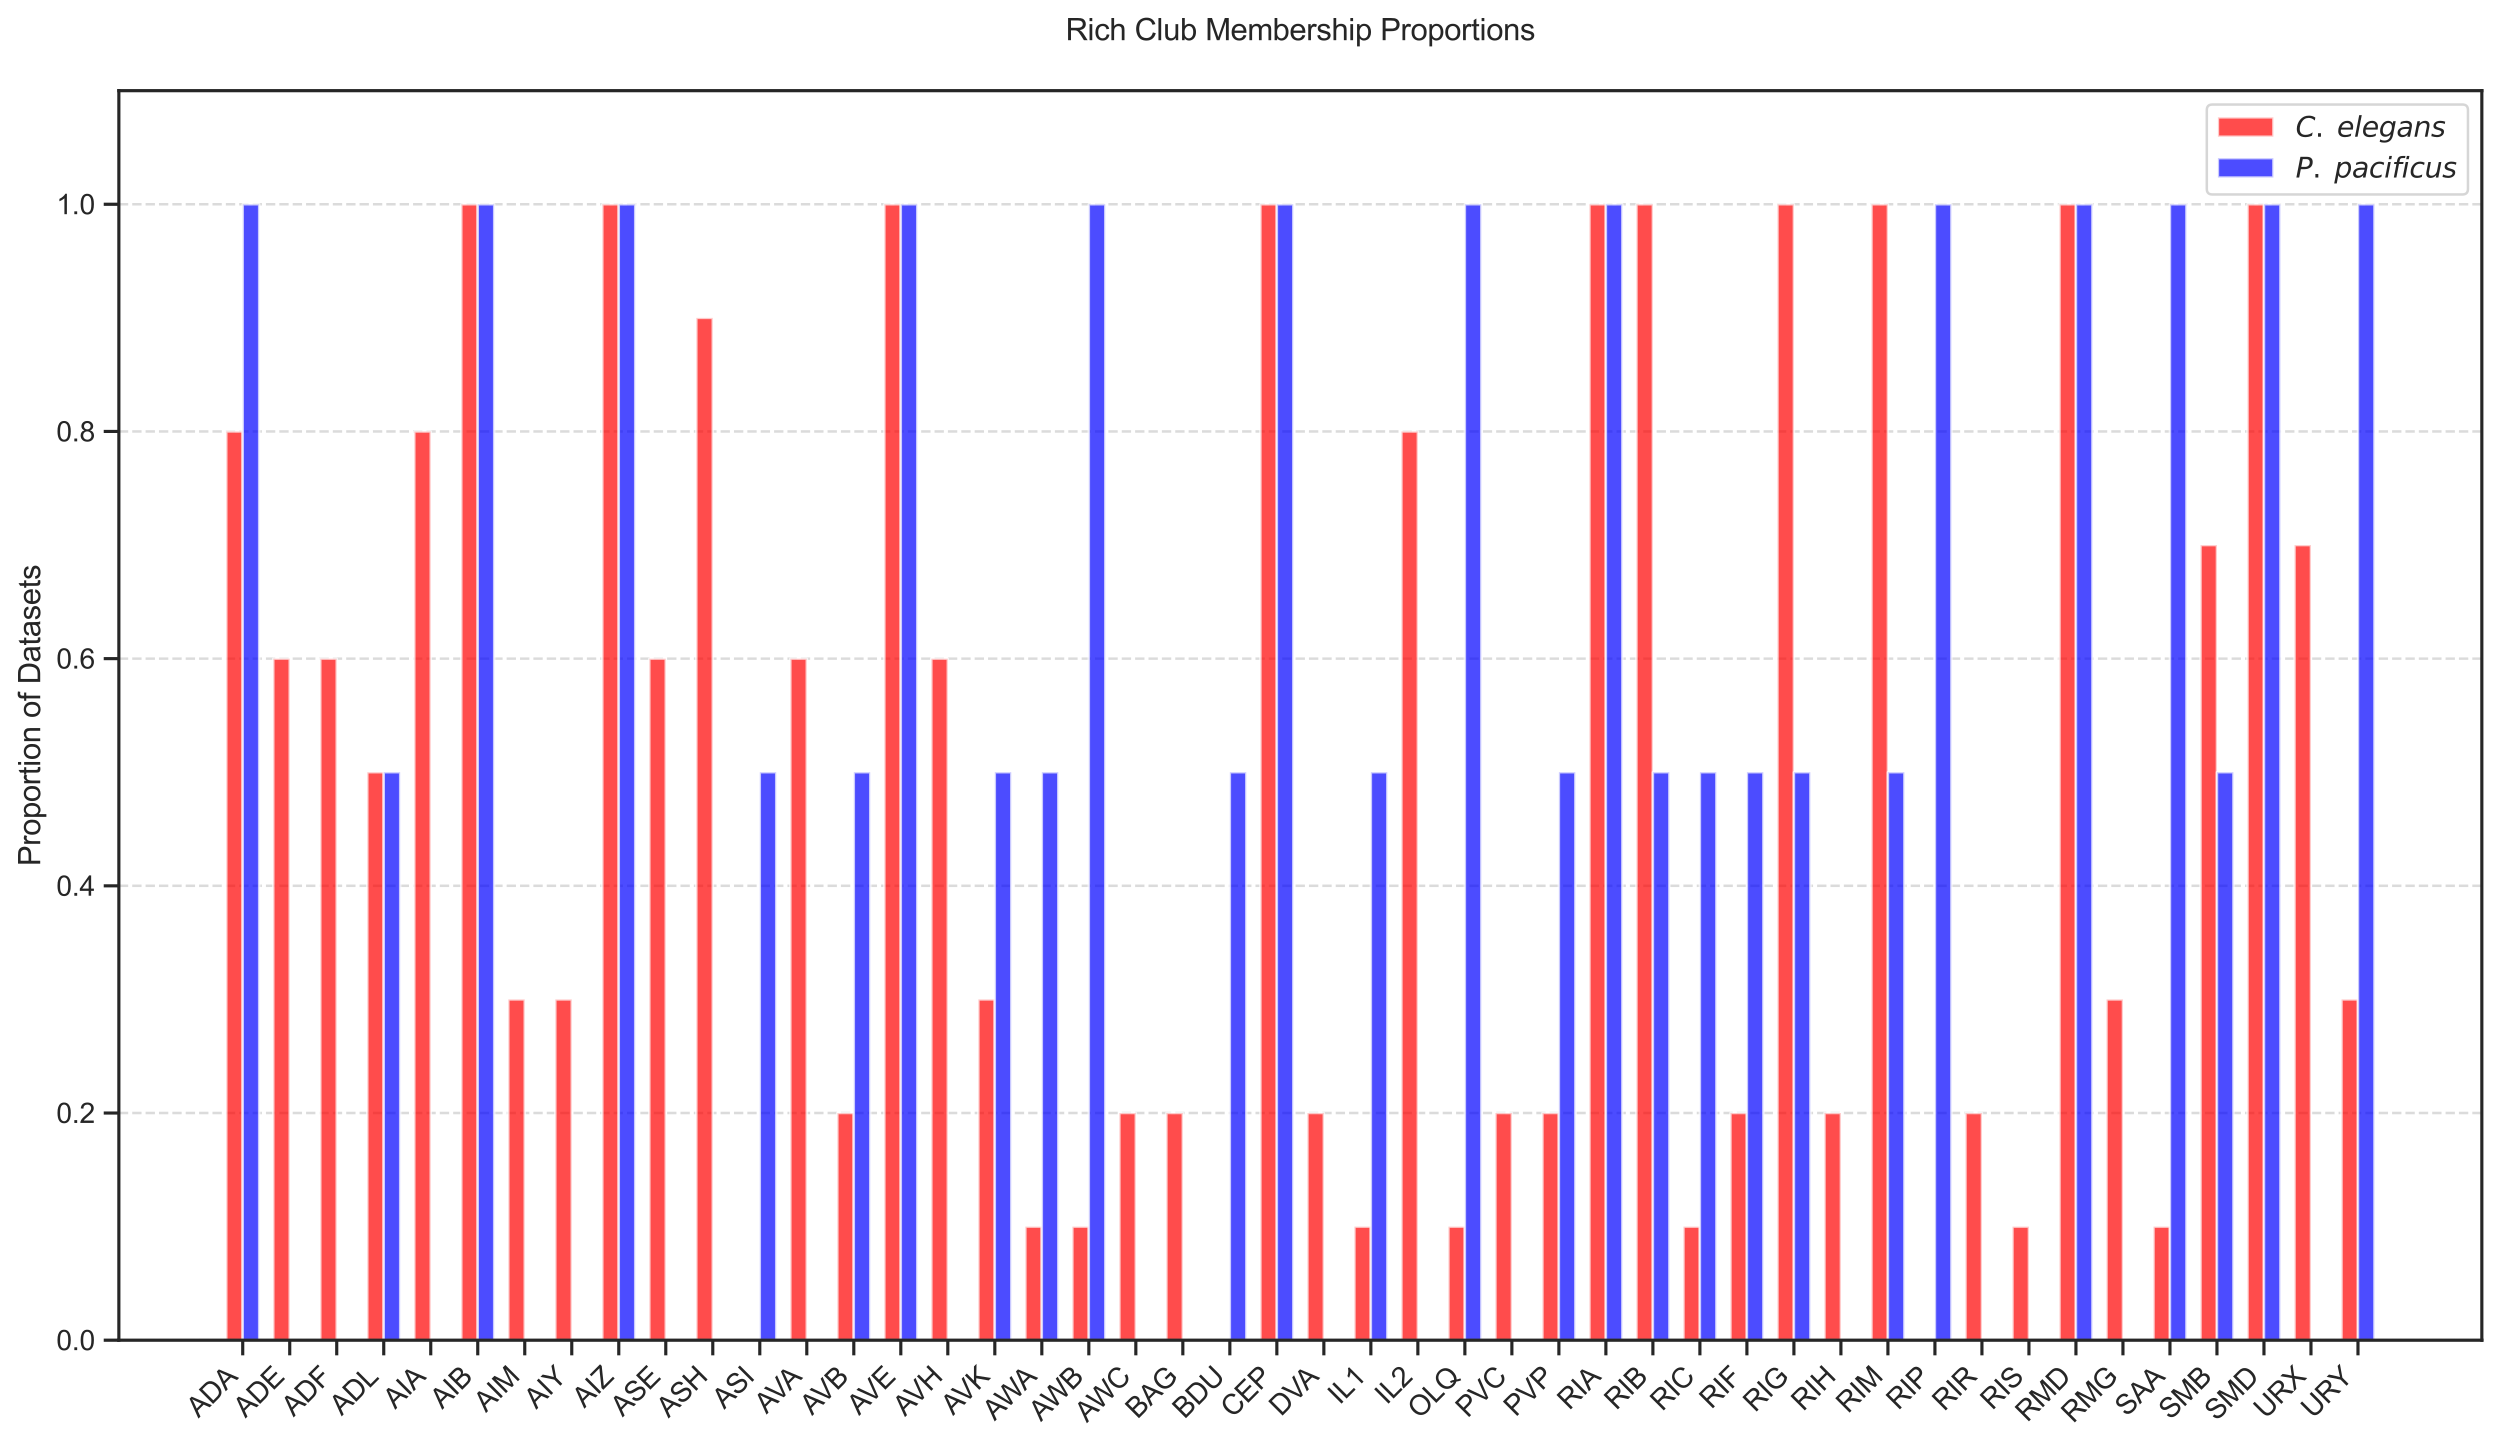 <?xml version="1.0" encoding="utf-8" standalone="no"?>
<!DOCTYPE svg PUBLIC "-//W3C//DTD SVG 1.1//EN"
  "http://www.w3.org/Graphics/SVG/1.1/DTD/svg11.dtd">
<svg xmlns:xlink="http://www.w3.org/1999/xlink" width="990.884pt" height="573.154pt" viewBox="0 0 990.884 573.154" xmlns="http://www.w3.org/2000/svg" version="1.1">
 <defs>
  <style type="text/css">*{stroke-linejoin: round; stroke-linecap: butt}</style>
 </defs>
 <g id="figure_1">
  <g id="patch_1">
   <path d="M 0 573.154 
L 990.884 573.154 
L 990.884 0 
L 0 0 
z
" style="fill: #ffffff"/>
  </g>
  <g id="axes_1">
   <g id="patch_2">
    <path d="M 47.111 531.194 
L 983.684 531.194 
L 983.684 35.936 
L 47.111 35.936 
z
" style="fill: #ffffff"/>
   </g>
   <g id="matplotlib.axis_1">
    <g id="xtick_1">
     <g id="line2d_1">
      <defs>
       <path id="m4fa0f2fd12" d="M 0 0 
L 0 6 
" style="stroke: #262626; stroke-width: 1.25"/>
      </defs>
      <g>
       <use xlink:href="#m4fa0f2fd12" x="96.203" y="531.194" style="fill: #262626; stroke: #262626; stroke-width: 1.25"/>
      </g>
     </g>
     <g id="text_1">
      <!-- ADA -->
      <g style="fill: #262626" transform="translate(78.663 562.256) rotate(-45) scale(0.11 -0.11)">
       <defs>
        <path id="ArialMT-41" d="M -9 0 
L 1750 4581 
L 2403 4581 
L 4278 0 
L 3588 0 
L 3053 1388 
L 1138 1388 
L 634 0 
L -9 0 
z
M 1313 1881 
L 2866 1881 
L 2388 3150 
Q 2169 3728 2063 4100 
Q 1975 3659 1816 3225 
L 1313 1881 
z
" transform="scale(0.016)"/>
        <path id="ArialMT-44" d="M 494 0 
L 494 4581 
L 2072 4581 
Q 2606 4581 2888 4516 
Q 3281 4425 3559 4188 
Q 3922 3881 4101 3404 
Q 4281 2928 4281 2316 
Q 4281 1794 4159 1391 
Q 4038 988 3847 723 
Q 3656 459 3429 307 
Q 3203 156 2883 78 
Q 2563 0 2147 0 
L 494 0 
z
M 1100 541 
L 2078 541 
Q 2531 541 2789 625 
Q 3047 709 3200 863 
Q 3416 1078 3536 1442 
Q 3656 1806 3656 2325 
Q 3656 3044 3420 3430 
Q 3184 3816 2847 3947 
Q 2603 4041 2063 4041 
L 1100 4041 
L 1100 541 
z
" transform="scale(0.016)"/>
       </defs>
       <use xlink:href="#ArialMT-41"/>
       <use xlink:href="#ArialMT-44" x="66.699"/>
       <use xlink:href="#ArialMT-41" x="138.916"/>
      </g>
     </g>
    </g>
    <g id="xtick_2">
     <g id="line2d_2">
      <g>
       <use xlink:href="#m4fa0f2fd12" x="114.834" y="531.194" style="fill: #262626; stroke: #262626; stroke-width: 1.25"/>
      </g>
     </g>
     <g id="text_2">
      <!-- ADE -->
      <g style="fill: #262626" transform="translate(97.294 562.256) rotate(-45) scale(0.11 -0.11)">
       <defs>
        <path id="ArialMT-45" d="M 506 0 
L 506 4581 
L 3819 4581 
L 3819 4041 
L 1113 4041 
L 1113 2638 
L 3647 2638 
L 3647 2100 
L 1113 2100 
L 1113 541 
L 3925 541 
L 3925 0 
L 506 0 
z
" transform="scale(0.016)"/>
       </defs>
       <use xlink:href="#ArialMT-41"/>
       <use xlink:href="#ArialMT-44" x="66.699"/>
       <use xlink:href="#ArialMT-45" x="138.916"/>
      </g>
     </g>
    </g>
    <g id="xtick_3">
     <g id="line2d_3">
      <g>
       <use xlink:href="#m4fa0f2fd12" x="133.465" y="531.194" style="fill: #262626; stroke: #262626; stroke-width: 1.25"/>
      </g>
     </g>
     <g id="text_3">
      <!-- ADF -->
      <g style="fill: #262626" transform="translate(116.362 561.818) rotate(-45) scale(0.11 -0.11)">
       <defs>
        <path id="ArialMT-46" d="M 525 0 
L 525 4581 
L 3616 4581 
L 3616 4041 
L 1131 4041 
L 1131 2622 
L 3281 2622 
L 3281 2081 
L 1131 2081 
L 1131 0 
L 525 0 
z
" transform="scale(0.016)"/>
       </defs>
       <use xlink:href="#ArialMT-41"/>
       <use xlink:href="#ArialMT-44" x="66.699"/>
       <use xlink:href="#ArialMT-46" x="138.916"/>
      </g>
     </g>
    </g>
    <g id="xtick_4">
     <g id="line2d_4">
      <g>
       <use xlink:href="#m4fa0f2fd12" x="152.096" y="531.194" style="fill: #262626; stroke: #262626; stroke-width: 1.25"/>
      </g>
     </g>
     <g id="text_4">
      <!-- ADL -->
      <g style="fill: #262626" transform="translate(135.419 561.393) rotate(-45) scale(0.11 -0.11)">
       <defs>
        <path id="ArialMT-4c" d="M 469 0 
L 469 4581 
L 1075 4581 
L 1075 541 
L 3331 541 
L 3331 0 
L 469 0 
z
" transform="scale(0.016)"/>
       </defs>
       <use xlink:href="#ArialMT-41"/>
       <use xlink:href="#ArialMT-44" x="66.699"/>
       <use xlink:href="#ArialMT-4c" x="138.916"/>
      </g>
     </g>
    </g>
    <g id="xtick_5">
     <g id="line2d_5">
      <g>
       <use xlink:href="#m4fa0f2fd12" x="170.726" y="531.194" style="fill: #262626; stroke: #262626; stroke-width: 1.25"/>
      </g>
     </g>
     <g id="text_5">
      <!-- AIA -->
      <g style="fill: #262626" transform="translate(156.643 558.799) rotate(-45) scale(0.11 -0.11)">
       <defs>
        <path id="ArialMT-49" d="M 597 0 
L 597 4581 
L 1203 4581 
L 1203 0 
L 597 0 
z
" transform="scale(0.016)"/>
       </defs>
       <use xlink:href="#ArialMT-41"/>
       <use xlink:href="#ArialMT-49" x="66.699"/>
       <use xlink:href="#ArialMT-41" x="94.482"/>
      </g>
     </g>
    </g>
    <g id="xtick_6">
     <g id="line2d_6">
      <g>
       <use xlink:href="#m4fa0f2fd12" x="189.357" y="531.194" style="fill: #262626; stroke: #262626; stroke-width: 1.25"/>
      </g>
     </g>
     <g id="text_6">
      <!-- AIB -->
      <g style="fill: #262626" transform="translate(175.274 558.799) rotate(-45) scale(0.11 -0.11)">
       <defs>
        <path id="ArialMT-42" d="M 469 0 
L 469 4581 
L 2188 4581 
Q 2713 4581 3030 4442 
Q 3347 4303 3526 4014 
Q 3706 3725 3706 3409 
Q 3706 3116 3547 2856 
Q 3388 2597 3066 2438 
Q 3481 2316 3704 2022 
Q 3928 1728 3928 1328 
Q 3928 1006 3792 729 
Q 3656 453 3456 303 
Q 3256 153 2954 76 
Q 2653 0 2216 0 
L 469 0 
z
M 1075 2656 
L 2066 2656 
Q 2469 2656 2644 2709 
Q 2875 2778 2992 2937 
Q 3109 3097 3109 3338 
Q 3109 3566 3000 3739 
Q 2891 3913 2687 3977 
Q 2484 4041 1991 4041 
L 1075 4041 
L 1075 2656 
z
M 1075 541 
L 2216 541 
Q 2509 541 2628 563 
Q 2838 600 2978 687 
Q 3119 775 3209 942 
Q 3300 1109 3300 1328 
Q 3300 1584 3169 1773 
Q 3038 1963 2805 2039 
Q 2572 2116 2134 2116 
L 1075 2116 
L 1075 541 
z
" transform="scale(0.016)"/>
       </defs>
       <use xlink:href="#ArialMT-41"/>
       <use xlink:href="#ArialMT-49" x="66.699"/>
       <use xlink:href="#ArialMT-42" x="94.482"/>
      </g>
     </g>
    </g>
    <g id="xtick_7">
     <g id="line2d_7">
      <g>
       <use xlink:href="#m4fa0f2fd12" x="207.988" y="531.194" style="fill: #262626; stroke: #262626; stroke-width: 1.25"/>
      </g>
     </g>
     <g id="text_7">
      <!-- AIM -->
      <g style="fill: #262626" transform="translate(192.614 560.09) rotate(-45) scale(0.11 -0.11)">
       <defs>
        <path id="ArialMT-4d" d="M 475 0 
L 475 4581 
L 1388 4581 
L 2472 1338 
Q 2622 884 2691 659 
Q 2769 909 2934 1394 
L 4031 4581 
L 4847 4581 
L 4847 0 
L 4263 0 
L 4263 3834 
L 2931 0 
L 2384 0 
L 1059 3900 
L 1059 0 
L 475 0 
z
" transform="scale(0.016)"/>
       </defs>
       <use xlink:href="#ArialMT-41"/>
       <use xlink:href="#ArialMT-49" x="66.699"/>
       <use xlink:href="#ArialMT-4d" x="94.482"/>
      </g>
     </g>
    </g>
    <g id="xtick_8">
     <g id="line2d_8">
      <g>
       <use xlink:href="#m4fa0f2fd12" x="226.619" y="531.194" style="fill: #262626; stroke: #262626; stroke-width: 1.25"/>
      </g>
     </g>
     <g id="text_8">
      <!-- AIY -->
      <g style="fill: #262626" transform="translate(212.536 558.799) rotate(-45) scale(0.11 -0.11)">
       <defs>
        <path id="ArialMT-59" d="M 1784 0 
L 1784 1941 
L 19 4581 
L 756 4581 
L 1659 3200 
Q 1909 2813 2125 2425 
Q 2331 2784 2625 3234 
L 3513 4581 
L 4219 4581 
L 2391 1941 
L 2391 0 
L 1784 0 
z
" transform="scale(0.016)"/>
       </defs>
       <use xlink:href="#ArialMT-41"/>
       <use xlink:href="#ArialMT-49" x="66.699"/>
       <use xlink:href="#ArialMT-59" x="94.482"/>
      </g>
     </g>
    </g>
    <g id="xtick_9">
     <g id="line2d_9">
      <g>
       <use xlink:href="#m4fa0f2fd12" x="245.25" y="531.194" style="fill: #262626; stroke: #262626; stroke-width: 1.25"/>
      </g>
     </g>
     <g id="text_9">
      <!-- AIZ -->
      <g style="fill: #262626" transform="translate(231.604 558.362) rotate(-45) scale(0.11 -0.11)">
       <defs>
        <path id="ArialMT-5a" d="M 128 0 
L 128 563 
L 2475 3497 
Q 2725 3809 2950 4041 
L 394 4041 
L 394 4581 
L 3675 4581 
L 3675 4041 
L 1103 863 
L 825 541 
L 3750 541 
L 3750 0 
L 128 0 
z
" transform="scale(0.016)"/>
       </defs>
       <use xlink:href="#ArialMT-41"/>
       <use xlink:href="#ArialMT-49" x="66.699"/>
       <use xlink:href="#ArialMT-5a" x="94.482"/>
      </g>
     </g>
    </g>
    <g id="xtick_10">
     <g id="line2d_10">
      <g>
       <use xlink:href="#m4fa0f2fd12" x="263.881" y="531.194" style="fill: #262626; stroke: #262626; stroke-width: 1.25"/>
      </g>
     </g>
     <g id="text_10">
      <!-- ASE -->
      <g style="fill: #262626" transform="translate(246.77 561.827) rotate(-45) scale(0.11 -0.11)">
       <defs>
        <path id="ArialMT-53" d="M 288 1472 
L 859 1522 
Q 900 1178 1048 958 
Q 1197 738 1509 602 
Q 1822 466 2213 466 
Q 2559 466 2825 569 
Q 3091 672 3220 851 
Q 3350 1031 3350 1244 
Q 3350 1459 3225 1620 
Q 3100 1781 2813 1891 
Q 2628 1963 1997 2114 
Q 1366 2266 1113 2400 
Q 784 2572 623 2826 
Q 463 3081 463 3397 
Q 463 3744 659 4045 
Q 856 4347 1234 4503 
Q 1613 4659 2075 4659 
Q 2584 4659 2973 4495 
Q 3363 4331 3572 4012 
Q 3781 3694 3797 3291 
L 3216 3247 
Q 3169 3681 2898 3903 
Q 2628 4125 2100 4125 
Q 1550 4125 1298 3923 
Q 1047 3722 1047 3438 
Q 1047 3191 1225 3031 
Q 1400 2872 2139 2705 
Q 2878 2538 3153 2413 
Q 3553 2228 3743 1945 
Q 3934 1663 3934 1294 
Q 3934 928 3725 604 
Q 3516 281 3123 101 
Q 2731 -78 2241 -78 
Q 1619 -78 1198 103 
Q 778 284 539 648 
Q 300 1013 288 1472 
z
" transform="scale(0.016)"/>
       </defs>
       <use xlink:href="#ArialMT-41"/>
       <use xlink:href="#ArialMT-53" x="66.699"/>
       <use xlink:href="#ArialMT-45" x="133.398"/>
      </g>
     </g>
    </g>
    <g id="xtick_11">
     <g id="line2d_11">
      <g>
       <use xlink:href="#m4fa0f2fd12" x="282.512" y="531.194" style="fill: #262626; stroke: #262626; stroke-width: 1.25"/>
      </g>
     </g>
     <g id="text_11">
      <!-- ASH -->
      <g style="fill: #262626" transform="translate(264.972 562.256) rotate(-45) scale(0.11 -0.11)">
       <defs>
        <path id="ArialMT-48" d="M 513 0 
L 513 4581 
L 1119 4581 
L 1119 2700 
L 3500 2700 
L 3500 4581 
L 4106 4581 
L 4106 0 
L 3500 0 
L 3500 2159 
L 1119 2159 
L 1119 0 
L 513 0 
z
" transform="scale(0.016)"/>
       </defs>
       <use xlink:href="#ArialMT-41"/>
       <use xlink:href="#ArialMT-53" x="66.699"/>
       <use xlink:href="#ArialMT-48" x="133.398"/>
      </g>
     </g>
    </g>
    <g id="xtick_12">
     <g id="line2d_12">
      <g>
       <use xlink:href="#m4fa0f2fd12" x="301.143" y="531.194" style="fill: #262626; stroke: #262626; stroke-width: 1.25"/>
      </g>
     </g>
     <g id="text_12">
      <!-- ASI -->
      <g style="fill: #262626" transform="translate(287.059 558.799) rotate(-45) scale(0.11 -0.11)">
       <use xlink:href="#ArialMT-41"/>
       <use xlink:href="#ArialMT-53" x="66.699"/>
       <use xlink:href="#ArialMT-49" x="133.398"/>
      </g>
     </g>
    </g>
    <g id="xtick_13">
     <g id="line2d_13">
      <g>
       <use xlink:href="#m4fa0f2fd12" x="319.773" y="531.194" style="fill: #262626; stroke: #262626; stroke-width: 1.25"/>
      </g>
     </g>
     <g id="text_13">
      <!-- AVA -->
      <g style="fill: #262626" transform="translate(303.81 560.679) rotate(-45) scale(0.11 -0.11)">
       <defs>
        <path id="ArialMT-56" d="M 1803 0 
L 28 4581 
L 684 4581 
L 1875 1253 
Q 2019 853 2116 503 
Q 2222 878 2363 1253 
L 3600 4581 
L 4219 4581 
L 2425 0 
L 1803 0 
z
" transform="scale(0.016)"/>
       </defs>
       <use xlink:href="#ArialMT-41"/>
       <use xlink:href="#ArialMT-56" x="59.324"/>
       <use xlink:href="#ArialMT-41" x="118.648"/>
      </g>
     </g>
    </g>
    <g id="xtick_14">
     <g id="line2d_14">
      <g>
       <use xlink:href="#m4fa0f2fd12" x="338.404" y="531.194" style="fill: #262626; stroke: #262626; stroke-width: 1.25"/>
      </g>
     </g>
     <g id="text_14">
      <!-- AVB -->
      <g style="fill: #262626" transform="translate(321.867 561.253) rotate(-45) scale(0.11 -0.11)">
       <use xlink:href="#ArialMT-41"/>
       <use xlink:href="#ArialMT-56" x="59.324"/>
       <use xlink:href="#ArialMT-42" x="126.023"/>
      </g>
     </g>
    </g>
    <g id="xtick_15">
     <g id="line2d_15">
      <g>
       <use xlink:href="#m4fa0f2fd12" x="357.035" y="531.194" style="fill: #262626; stroke: #262626; stroke-width: 1.25"/>
      </g>
     </g>
     <g id="text_15">
      <!-- AVE -->
      <g style="fill: #262626" transform="translate(340.498 561.253) rotate(-45) scale(0.11 -0.11)">
       <use xlink:href="#ArialMT-41"/>
       <use xlink:href="#ArialMT-56" x="59.324"/>
       <use xlink:href="#ArialMT-45" x="126.023"/>
      </g>
     </g>
    </g>
    <g id="xtick_16">
     <g id="line2d_16">
      <g>
       <use xlink:href="#m4fa0f2fd12" x="375.666" y="531.194" style="fill: #262626; stroke: #262626; stroke-width: 1.25"/>
      </g>
     </g>
     <g id="text_16">
      <!-- AVH -->
      <g style="fill: #262626" transform="translate(358.7 561.682) rotate(-45) scale(0.11 -0.11)">
       <use xlink:href="#ArialMT-41"/>
       <use xlink:href="#ArialMT-56" x="59.324"/>
       <use xlink:href="#ArialMT-48" x="126.023"/>
      </g>
     </g>
    </g>
    <g id="xtick_17">
     <g id="line2d_17">
      <g>
       <use xlink:href="#m4fa0f2fd12" x="394.297" y="531.194" style="fill: #262626; stroke: #262626; stroke-width: 1.25"/>
      </g>
     </g>
     <g id="text_17">
      <!-- AVK -->
      <g style="fill: #262626" transform="translate(377.76 561.253) rotate(-45) scale(0.11 -0.11)">
       <defs>
        <path id="ArialMT-4b" d="M 469 0 
L 469 4581 
L 1075 4581 
L 1075 2309 
L 3350 4581 
L 4172 4581 
L 2250 2725 
L 4256 0 
L 3456 0 
L 1825 2319 
L 1075 1588 
L 1075 0 
L 469 0 
z
" transform="scale(0.016)"/>
       </defs>
       <use xlink:href="#ArialMT-41"/>
       <use xlink:href="#ArialMT-56" x="59.324"/>
       <use xlink:href="#ArialMT-4b" x="126.023"/>
      </g>
     </g>
    </g>
    <g id="xtick_18">
     <g id="line2d_18">
      <g>
       <use xlink:href="#m4fa0f2fd12" x="412.928" y="531.194" style="fill: #262626; stroke: #262626; stroke-width: 1.25"/>
      </g>
     </g>
     <g id="text_18">
      <!-- AWA -->
      <g style="fill: #262626" transform="translate(394.247 563.397) rotate(-45) scale(0.11 -0.11)">
       <defs>
        <path id="ArialMT-57" d="M 1294 0 
L 78 4581 
L 700 4581 
L 1397 1578 
Q 1509 1106 1591 641 
Q 1766 1375 1797 1488 
L 2669 4581 
L 3400 4581 
L 4056 2263 
Q 4303 1400 4413 641 
Q 4500 1075 4641 1638 
L 5359 4581 
L 5969 4581 
L 4713 0 
L 4128 0 
L 3163 3491 
Q 3041 3928 3019 4028 
Q 2947 3713 2884 3491 
L 1913 0 
L 1294 0 
z
" transform="scale(0.016)"/>
       </defs>
       <use xlink:href="#ArialMT-41"/>
       <use xlink:href="#ArialMT-57" x="62.949"/>
       <use xlink:href="#ArialMT-41" x="153.584"/>
      </g>
     </g>
    </g>
    <g id="xtick_19">
     <g id="line2d_19">
      <g>
       <use xlink:href="#m4fa0f2fd12" x="431.559" y="531.194" style="fill: #262626; stroke: #262626; stroke-width: 1.25"/>
      </g>
     </g>
     <g id="text_19">
      <!-- AWB -->
      <g style="fill: #262626" transform="translate(412.586 563.689) rotate(-45) scale(0.11 -0.11)">
       <use xlink:href="#ArialMT-41"/>
       <use xlink:href="#ArialMT-57" x="62.949"/>
       <use xlink:href="#ArialMT-42" x="157.334"/>
      </g>
     </g>
    </g>
    <g id="xtick_20">
     <g id="line2d_20">
      <g>
       <use xlink:href="#m4fa0f2fd12" x="450.189" y="531.194" style="fill: #262626; stroke: #262626; stroke-width: 1.25"/>
      </g>
     </g>
     <g id="text_20">
      <!-- AWC -->
      <g style="fill: #262626" transform="translate(430.788 564.118) rotate(-45) scale(0.11 -0.11)">
       <defs>
        <path id="ArialMT-43" d="M 3763 1606 
L 4369 1453 
Q 4178 706 3683 314 
Q 3188 -78 2472 -78 
Q 1731 -78 1267 223 
Q 803 525 561 1097 
Q 319 1669 319 2325 
Q 319 3041 592 3573 
Q 866 4106 1370 4382 
Q 1875 4659 2481 4659 
Q 3169 4659 3637 4309 
Q 4106 3959 4291 3325 
L 3694 3184 
Q 3534 3684 3231 3912 
Q 2928 4141 2469 4141 
Q 1941 4141 1586 3887 
Q 1231 3634 1087 3207 
Q 944 2781 944 2328 
Q 944 1744 1114 1308 
Q 1284 872 1643 656 
Q 2003 441 2422 441 
Q 2931 441 3284 734 
Q 3638 1028 3763 1606 
z
" transform="scale(0.016)"/>
       </defs>
       <use xlink:href="#ArialMT-41"/>
       <use xlink:href="#ArialMT-57" x="62.949"/>
       <use xlink:href="#ArialMT-43" x="157.334"/>
      </g>
     </g>
    </g>
    <g id="xtick_21">
     <g id="line2d_21">
      <g>
       <use xlink:href="#m4fa0f2fd12" x="468.82" y="531.194" style="fill: #262626; stroke: #262626; stroke-width: 1.25"/>
      </g>
     </g>
     <g id="text_21">
      <!-- BAG -->
      <g style="fill: #262626" transform="translate(450.848 562.688) rotate(-45) scale(0.11 -0.11)">
       <defs>
        <path id="ArialMT-47" d="M 2638 1797 
L 2638 2334 
L 4578 2338 
L 4578 638 
Q 4131 281 3656 101 
Q 3181 -78 2681 -78 
Q 2006 -78 1454 211 
Q 903 500 622 1047 
Q 341 1594 341 2269 
Q 341 2938 620 3517 
Q 900 4097 1425 4378 
Q 1950 4659 2634 4659 
Q 3131 4659 3532 4498 
Q 3934 4338 4162 4050 
Q 4391 3763 4509 3300 
L 3963 3150 
Q 3859 3500 3706 3700 
Q 3553 3900 3268 4020 
Q 2984 4141 2638 4141 
Q 2222 4141 1919 4014 
Q 1616 3888 1430 3681 
Q 1244 3475 1141 3228 
Q 966 2803 966 2306 
Q 966 1694 1177 1281 
Q 1388 869 1791 669 
Q 2194 469 2647 469 
Q 3041 469 3416 620 
Q 3791 772 3984 944 
L 3984 1797 
L 2638 1797 
z
" transform="scale(0.016)"/>
       </defs>
       <use xlink:href="#ArialMT-42"/>
       <use xlink:href="#ArialMT-41" x="66.699"/>
       <use xlink:href="#ArialMT-47" x="133.398"/>
      </g>
     </g>
    </g>
    <g id="xtick_22">
     <g id="line2d_22">
      <g>
       <use xlink:href="#m4fa0f2fd12" x="487.451" y="531.194" style="fill: #262626; stroke: #262626; stroke-width: 1.25"/>
      </g>
     </g>
     <g id="text_22">
      <!-- BDU -->
      <g style="fill: #262626" transform="translate(469.482 562.685) rotate(-45) scale(0.11 -0.11)">
       <defs>
        <path id="ArialMT-55" d="M 3500 4581 
L 4106 4581 
L 4106 1934 
Q 4106 1244 3950 837 
Q 3794 431 3386 176 
Q 2978 -78 2316 -78 
Q 1672 -78 1262 144 
Q 853 366 678 786 
Q 503 1206 503 1934 
L 503 4581 
L 1109 4581 
L 1109 1938 
Q 1109 1341 1220 1058 
Q 1331 775 1601 622 
Q 1872 469 2263 469 
Q 2931 469 3215 772 
Q 3500 1075 3500 1938 
L 3500 4581 
z
" transform="scale(0.016)"/>
       </defs>
       <use xlink:href="#ArialMT-42"/>
       <use xlink:href="#ArialMT-44" x="66.699"/>
       <use xlink:href="#ArialMT-55" x="138.916"/>
      </g>
     </g>
    </g>
    <g id="xtick_23">
     <g id="line2d_23">
      <g>
       <use xlink:href="#m4fa0f2fd12" x="506.082" y="531.194" style="fill: #262626; stroke: #262626; stroke-width: 1.25"/>
      </g>
     </g>
     <g id="text_23">
      <!-- CEP -->
      <g style="fill: #262626" transform="translate(488.542 562.256) rotate(-45) scale(0.11 -0.11)">
       <defs>
        <path id="ArialMT-50" d="M 494 0 
L 494 4581 
L 2222 4581 
Q 2678 4581 2919 4538 
Q 3256 4481 3484 4323 
Q 3713 4166 3852 3881 
Q 3991 3597 3991 3256 
Q 3991 2672 3619 2267 
Q 3247 1863 2275 1863 
L 1100 1863 
L 1100 0 
L 494 0 
z
M 1100 2403 
L 2284 2403 
Q 2872 2403 3119 2622 
Q 3366 2841 3366 3238 
Q 3366 3525 3220 3729 
Q 3075 3934 2838 4000 
Q 2684 4041 2272 4041 
L 1100 4041 
L 1100 2403 
z
" transform="scale(0.016)"/>
       </defs>
       <use xlink:href="#ArialMT-43"/>
       <use xlink:href="#ArialMT-45" x="72.217"/>
       <use xlink:href="#ArialMT-50" x="138.916"/>
      </g>
     </g>
    </g>
    <g id="xtick_24">
     <g id="line2d_24">
      <g>
       <use xlink:href="#m4fa0f2fd12" x="524.713" y="531.194" style="fill: #262626; stroke: #262626; stroke-width: 1.25"/>
      </g>
     </g>
     <g id="text_24">
      <!-- DVA -->
      <g style="fill: #262626" transform="translate(507.747 561.682) rotate(-45) scale(0.11 -0.11)">
       <use xlink:href="#ArialMT-44"/>
       <use xlink:href="#ArialMT-56" x="72.217"/>
       <use xlink:href="#ArialMT-41" x="131.541"/>
      </g>
     </g>
    </g>
    <g id="xtick_25">
     <g id="line2d_25">
      <g>
       <use xlink:href="#m4fa0f2fd12" x="543.344" y="531.194" style="fill: #262626; stroke: #262626; stroke-width: 1.25"/>
      </g>
     </g>
     <g id="text_25">
      <!-- IL1 -->
      <g style="fill: #262626" transform="translate(530.986 557.074) rotate(-45) scale(0.11 -0.11)">
       <defs>
        <path id="ArialMT-31" d="M 2384 0 
L 1822 0 
L 1822 3584 
Q 1619 3391 1289 3197 
Q 959 3003 697 2906 
L 697 3450 
Q 1169 3672 1522 3987 
Q 1875 4303 2022 4600 
L 2384 4600 
L 2384 0 
z
" transform="scale(0.016)"/>
       </defs>
       <use xlink:href="#ArialMT-49"/>
       <use xlink:href="#ArialMT-4c" x="27.783"/>
       <use xlink:href="#ArialMT-31" x="83.398"/>
      </g>
     </g>
    </g>
    <g id="xtick_26">
     <g id="line2d_26">
      <g>
       <use xlink:href="#m4fa0f2fd12" x="561.975" y="531.194" style="fill: #262626; stroke: #262626; stroke-width: 1.25"/>
      </g>
     </g>
     <g id="text_26">
      <!-- IL2 -->
      <g style="fill: #262626" transform="translate(549.617 557.074) rotate(-45) scale(0.11 -0.11)">
       <defs>
        <path id="ArialMT-32" d="M 3222 541 
L 3222 0 
L 194 0 
Q 188 203 259 391 
Q 375 700 629 1000 
Q 884 1300 1366 1694 
Q 2113 2306 2375 2664 
Q 2638 3022 2638 3341 
Q 2638 3675 2398 3904 
Q 2159 4134 1775 4134 
Q 1369 4134 1125 3890 
Q 881 3647 878 3216 
L 300 3275 
Q 359 3922 746 4261 
Q 1134 4600 1788 4600 
Q 2447 4600 2831 4234 
Q 3216 3869 3216 3328 
Q 3216 3053 3103 2787 
Q 2991 2522 2730 2228 
Q 2469 1934 1863 1422 
Q 1356 997 1212 845 
Q 1069 694 975 541 
L 3222 541 
z
" transform="scale(0.016)"/>
       </defs>
       <use xlink:href="#ArialMT-49"/>
       <use xlink:href="#ArialMT-4c" x="27.783"/>
       <use xlink:href="#ArialMT-32" x="83.398"/>
      </g>
     </g>
    </g>
    <g id="xtick_27">
     <g id="line2d_27">
      <g>
       <use xlink:href="#m4fa0f2fd12" x="580.606" y="531.194" style="fill: #262626; stroke: #262626; stroke-width: 1.25"/>
      </g>
     </g>
     <g id="text_27">
      <!-- OLQ -->
      <g style="fill: #262626" transform="translate(562.634 562.687) rotate(-45) scale(0.11 -0.11)">
       <defs>
        <path id="ArialMT-4f" d="M 309 2231 
Q 309 3372 921 4017 
Q 1534 4663 2503 4663 
Q 3138 4663 3647 4359 
Q 4156 4056 4423 3514 
Q 4691 2972 4691 2284 
Q 4691 1588 4409 1038 
Q 4128 488 3612 205 
Q 3097 -78 2500 -78 
Q 1853 -78 1343 234 
Q 834 547 571 1087 
Q 309 1628 309 2231 
z
M 934 2222 
Q 934 1394 1379 917 
Q 1825 441 2497 441 
Q 3181 441 3623 922 
Q 4066 1403 4066 2288 
Q 4066 2847 3877 3264 
Q 3688 3681 3323 3911 
Q 2959 4141 2506 4141 
Q 1863 4141 1398 3698 
Q 934 3256 934 2222 
z
" transform="scale(0.016)"/>
        <path id="ArialMT-51" d="M 3966 491 
Q 4388 200 4744 66 
L 4566 -356 
Q 4072 -178 3581 206 
Q 3072 -78 2456 -78 
Q 1834 -78 1328 222 
Q 822 522 548 1065 
Q 275 1609 275 2291 
Q 275 2969 550 3525 
Q 825 4081 1333 4372 
Q 1841 4663 2469 4663 
Q 3103 4663 3612 4361 
Q 4122 4059 4389 3517 
Q 4656 2975 4656 2294 
Q 4656 1728 4484 1276 
Q 4313 825 3966 491 
z
M 2631 1266 
Q 3156 1119 3497 828 
Q 4031 1316 4031 2294 
Q 4031 2850 3842 3265 
Q 3653 3681 3289 3911 
Q 2925 4141 2472 4141 
Q 1794 4141 1347 3677 
Q 900 3213 900 2291 
Q 900 1397 1342 919 
Q 1784 441 2472 441 
Q 2797 441 3084 563 
Q 2800 747 2484 825 
L 2631 1266 
z
" transform="scale(0.016)"/>
       </defs>
       <use xlink:href="#ArialMT-4f"/>
       <use xlink:href="#ArialMT-4c" x="77.783"/>
       <use xlink:href="#ArialMT-51" x="133.398"/>
      </g>
     </g>
    </g>
    <g id="xtick_28">
     <g id="line2d_28">
      <g>
       <use xlink:href="#m4fa0f2fd12" x="599.236" y="531.194" style="fill: #262626; stroke: #262626; stroke-width: 1.25"/>
      </g>
     </g>
     <g id="text_28">
      <!-- PVC -->
      <g style="fill: #262626" transform="translate(581.697 562.256) rotate(-45) scale(0.11 -0.11)">
       <use xlink:href="#ArialMT-50"/>
       <use xlink:href="#ArialMT-56" x="66.699"/>
       <use xlink:href="#ArialMT-43" x="133.398"/>
      </g>
     </g>
    </g>
    <g id="xtick_29">
     <g id="line2d_29">
      <g>
       <use xlink:href="#m4fa0f2fd12" x="617.867" y="531.194" style="fill: #262626; stroke: #262626; stroke-width: 1.25"/>
      </g>
     </g>
     <g id="text_29">
      <!-- PVP -->
      <g style="fill: #262626" transform="translate(600.757 561.827) rotate(-45) scale(0.11 -0.11)">
       <use xlink:href="#ArialMT-50"/>
       <use xlink:href="#ArialMT-56" x="66.699"/>
       <use xlink:href="#ArialMT-50" x="133.398"/>
      </g>
     </g>
    </g>
    <g id="xtick_30">
     <g id="line2d_30">
      <g>
       <use xlink:href="#m4fa0f2fd12" x="636.498" y="531.194" style="fill: #262626; stroke: #262626; stroke-width: 1.25"/>
      </g>
     </g>
     <g id="text_30">
      <!-- RIA -->
      <g style="fill: #262626" transform="translate(621.986 559.228) rotate(-45) scale(0.11 -0.11)">
       <defs>
        <path id="ArialMT-52" d="M 503 0 
L 503 4581 
L 2534 4581 
Q 3147 4581 3465 4457 
Q 3784 4334 3975 4021 
Q 4166 3709 4166 3331 
Q 4166 2844 3850 2509 
Q 3534 2175 2875 2084 
Q 3116 1969 3241 1856 
Q 3506 1613 3744 1247 
L 4541 0 
L 3778 0 
L 3172 953 
Q 2906 1366 2734 1584 
Q 2563 1803 2427 1890 
Q 2291 1978 2150 2013 
Q 2047 2034 1813 2034 
L 1109 2034 
L 1109 0 
L 503 0 
z
M 1109 2559 
L 2413 2559 
Q 2828 2559 3062 2645 
Q 3297 2731 3419 2920 
Q 3541 3109 3541 3331 
Q 3541 3656 3305 3865 
Q 3069 4075 2559 4075 
L 1109 4075 
L 1109 2559 
z
" transform="scale(0.016)"/>
       </defs>
       <use xlink:href="#ArialMT-52"/>
       <use xlink:href="#ArialMT-49" x="72.217"/>
       <use xlink:href="#ArialMT-41" x="100"/>
      </g>
     </g>
    </g>
    <g id="xtick_31">
     <g id="line2d_31">
      <g>
       <use xlink:href="#m4fa0f2fd12" x="655.129" y="531.194" style="fill: #262626; stroke: #262626; stroke-width: 1.25"/>
      </g>
     </g>
     <g id="text_31">
      <!-- RIB -->
      <g style="fill: #262626" transform="translate(640.617 559.228) rotate(-45) scale(0.11 -0.11)">
       <use xlink:href="#ArialMT-52"/>
       <use xlink:href="#ArialMT-49" x="72.217"/>
       <use xlink:href="#ArialMT-42" x="100"/>
      </g>
     </g>
    </g>
    <g id="xtick_32">
     <g id="line2d_32">
      <g>
       <use xlink:href="#m4fa0f2fd12" x="673.76" y="531.194" style="fill: #262626; stroke: #262626; stroke-width: 1.25"/>
      </g>
     </g>
     <g id="text_32">
      <!-- RIC -->
      <g style="fill: #262626" transform="translate(658.818 559.657) rotate(-45) scale(0.11 -0.11)">
       <use xlink:href="#ArialMT-52"/>
       <use xlink:href="#ArialMT-49" x="72.217"/>
       <use xlink:href="#ArialMT-43" x="100"/>
      </g>
     </g>
    </g>
    <g id="xtick_33">
     <g id="line2d_33">
      <g>
       <use xlink:href="#m4fa0f2fd12" x="692.391" y="531.194" style="fill: #262626; stroke: #262626; stroke-width: 1.25"/>
      </g>
     </g>
     <g id="text_33">
      <!-- RIF -->
      <g style="fill: #262626" transform="translate(678.316 558.791) rotate(-45) scale(0.11 -0.11)">
       <use xlink:href="#ArialMT-52"/>
       <use xlink:href="#ArialMT-49" x="72.217"/>
       <use xlink:href="#ArialMT-46" x="100"/>
      </g>
     </g>
    </g>
    <g id="xtick_34">
     <g id="line2d_34">
      <g>
       <use xlink:href="#m4fa0f2fd12" x="711.022" y="531.194" style="fill: #262626; stroke: #262626; stroke-width: 1.25"/>
      </g>
     </g>
     <g id="text_34">
      <!-- RIG -->
      <g style="fill: #262626" transform="translate(695.648 560.09) rotate(-45) scale(0.11 -0.11)">
       <use xlink:href="#ArialMT-52"/>
       <use xlink:href="#ArialMT-49" x="72.217"/>
       <use xlink:href="#ArialMT-47" x="100"/>
      </g>
     </g>
    </g>
    <g id="xtick_35">
     <g id="line2d_35">
      <g>
       <use xlink:href="#m4fa0f2fd12" x="729.652" y="531.194" style="fill: #262626; stroke: #262626; stroke-width: 1.25"/>
      </g>
     </g>
     <g id="text_35">
      <!-- RIH -->
      <g style="fill: #262626" transform="translate(714.711 559.657) rotate(-45) scale(0.11 -0.11)">
       <use xlink:href="#ArialMT-52"/>
       <use xlink:href="#ArialMT-49" x="72.217"/>
       <use xlink:href="#ArialMT-48" x="100"/>
      </g>
     </g>
    </g>
    <g id="xtick_36">
     <g id="line2d_36">
      <g>
       <use xlink:href="#m4fa0f2fd12" x="748.283" y="531.194" style="fill: #262626; stroke: #262626; stroke-width: 1.25"/>
      </g>
     </g>
     <g id="text_36">
      <!-- RIM -->
      <g style="fill: #262626" transform="translate(732.48 560.519) rotate(-45) scale(0.11 -0.11)">
       <use xlink:href="#ArialMT-52"/>
       <use xlink:href="#ArialMT-49" x="72.217"/>
       <use xlink:href="#ArialMT-4d" x="100"/>
      </g>
     </g>
    </g>
    <g id="xtick_37">
     <g id="line2d_37">
      <g>
       <use xlink:href="#m4fa0f2fd12" x="766.914" y="531.194" style="fill: #262626; stroke: #262626; stroke-width: 1.25"/>
      </g>
     </g>
     <g id="text_37">
      <!-- RIP -->
      <g style="fill: #262626" transform="translate(752.402 559.228) rotate(-45) scale(0.11 -0.11)">
       <use xlink:href="#ArialMT-52"/>
       <use xlink:href="#ArialMT-49" x="72.217"/>
       <use xlink:href="#ArialMT-50" x="100"/>
      </g>
     </g>
    </g>
    <g id="xtick_38">
     <g id="line2d_38">
      <g>
       <use xlink:href="#m4fa0f2fd12" x="785.545" y="531.194" style="fill: #262626; stroke: #262626; stroke-width: 1.25"/>
      </g>
     </g>
     <g id="text_38">
      <!-- RIR -->
      <g style="fill: #262626" transform="translate(770.604 559.657) rotate(-45) scale(0.11 -0.11)">
       <use xlink:href="#ArialMT-52"/>
       <use xlink:href="#ArialMT-49" x="72.217"/>
       <use xlink:href="#ArialMT-52" x="100"/>
      </g>
     </g>
    </g>
    <g id="xtick_39">
     <g id="line2d_39">
      <g>
       <use xlink:href="#m4fa0f2fd12" x="804.176" y="531.194" style="fill: #262626; stroke: #262626; stroke-width: 1.25"/>
      </g>
     </g>
     <g id="text_39">
      <!-- RIS -->
      <g style="fill: #262626" transform="translate(789.664 559.228) rotate(-45) scale(0.11 -0.11)">
       <use xlink:href="#ArialMT-52"/>
       <use xlink:href="#ArialMT-49" x="72.217"/>
       <use xlink:href="#ArialMT-53" x="100"/>
      </g>
     </g>
    </g>
    <g id="xtick_40">
     <g id="line2d_40">
      <g>
       <use xlink:href="#m4fa0f2fd12" x="822.807" y="531.194" style="fill: #262626; stroke: #262626; stroke-width: 1.25"/>
      </g>
     </g>
     <g id="text_40">
      <!-- RMD -->
      <g style="fill: #262626" transform="translate(803.547 563.975) rotate(-45) scale(0.11 -0.11)">
       <use xlink:href="#ArialMT-52"/>
       <use xlink:href="#ArialMT-4d" x="72.217"/>
       <use xlink:href="#ArialMT-44" x="155.518"/>
      </g>
     </g>
    </g>
    <g id="xtick_41">
     <g id="line2d_41">
      <g>
       <use xlink:href="#m4fa0f2fd12" x="841.438" y="531.194" style="fill: #262626; stroke: #262626; stroke-width: 1.25"/>
      </g>
     </g>
     <g id="text_41">
      <!-- RMG -->
      <g style="fill: #262626" transform="translate(821.746 564.408) rotate(-45) scale(0.11 -0.11)">
       <use xlink:href="#ArialMT-52"/>
       <use xlink:href="#ArialMT-4d" x="72.217"/>
       <use xlink:href="#ArialMT-47" x="155.518"/>
      </g>
     </g>
    </g>
    <g id="xtick_42">
     <g id="line2d_42">
      <g>
       <use xlink:href="#m4fa0f2fd12" x="860.069" y="531.194" style="fill: #262626; stroke: #262626; stroke-width: 1.25"/>
      </g>
     </g>
     <g id="text_42">
      <!-- SAA -->
      <g style="fill: #262626" transform="translate(842.958 561.827) rotate(-45) scale(0.11 -0.11)">
       <use xlink:href="#ArialMT-53"/>
       <use xlink:href="#ArialMT-41" x="66.699"/>
       <use xlink:href="#ArialMT-41" x="133.398"/>
      </g>
     </g>
    </g>
    <g id="xtick_43">
     <g id="line2d_43">
      <g>
       <use xlink:href="#m4fa0f2fd12" x="878.699" y="531.194" style="fill: #262626; stroke: #262626; stroke-width: 1.25"/>
      </g>
     </g>
     <g id="text_43">
      <!-- SMB -->
      <g style="fill: #262626" transform="translate(860.298 563.117) rotate(-45) scale(0.11 -0.11)">
       <use xlink:href="#ArialMT-53"/>
       <use xlink:href="#ArialMT-4d" x="66.699"/>
       <use xlink:href="#ArialMT-42" x="150"/>
      </g>
     </g>
    </g>
    <g id="xtick_44">
     <g id="line2d_44">
      <g>
       <use xlink:href="#m4fa0f2fd12" x="897.33" y="531.194" style="fill: #262626; stroke: #262626; stroke-width: 1.25"/>
      </g>
     </g>
     <g id="text_44">
      <!-- SMD -->
      <g style="fill: #262626" transform="translate(878.5 563.546) rotate(-45) scale(0.11 -0.11)">
       <use xlink:href="#ArialMT-53"/>
       <use xlink:href="#ArialMT-4d" x="66.699"/>
       <use xlink:href="#ArialMT-44" x="150"/>
      </g>
     </g>
    </g>
    <g id="xtick_45">
     <g id="line2d_45">
      <g>
       <use xlink:href="#m4fa0f2fd12" x="915.961" y="531.194" style="fill: #262626; stroke: #262626; stroke-width: 1.25"/>
      </g>
     </g>
     <g id="text_45">
      <!-- URX -->
      <g style="fill: #262626" transform="translate(897.992 562.685) rotate(-45) scale(0.11 -0.11)">
       <defs>
        <path id="ArialMT-58" d="M 28 0 
L 1800 2388 
L 238 4581 
L 959 4581 
L 1791 3406 
Q 2050 3041 2159 2844 
Q 2313 3094 2522 3366 
L 3444 4581 
L 4103 4581 
L 2494 2422 
L 4228 0 
L 3478 0 
L 2325 1634 
Q 2228 1775 2125 1941 
Q 1972 1691 1906 1597 
L 756 0 
L 28 0 
z
" transform="scale(0.016)"/>
       </defs>
       <use xlink:href="#ArialMT-55"/>
       <use xlink:href="#ArialMT-52" x="72.217"/>
       <use xlink:href="#ArialMT-58" x="144.434"/>
      </g>
     </g>
    </g>
    <g id="xtick_46">
     <g id="line2d_46">
      <g>
       <use xlink:href="#m4fa0f2fd12" x="934.592" y="531.194" style="fill: #262626; stroke: #262626; stroke-width: 1.25"/>
      </g>
     </g>
     <g id="text_46">
      <!-- URY -->
      <g style="fill: #262626" transform="translate(916.759 562.549) rotate(-45) scale(0.11 -0.11)">
       <use xlink:href="#ArialMT-55"/>
       <use xlink:href="#ArialMT-52" x="72.217"/>
       <use xlink:href="#ArialMT-59" x="142.684"/>
      </g>
     </g>
    </g>
   </g>
   <g id="matplotlib.axis_2">
    <g id="ytick_1">
     <g id="line2d_47">
      <path d="M 47.111 531.194 
L 983.684 531.194 
" clip-path="url(#p90993819bc)" style="fill: none; stroke-dasharray: 3.7,1.6; stroke-dashoffset: 0; stroke: #cccccc; stroke-opacity: 0.7"/>
     </g>
     <g id="line2d_48">
      <defs>
       <path id="mc5fecca559" d="M 0 0 
L -6 0 
" style="stroke: #262626; stroke-width: 1.25"/>
      </defs>
      <g>
       <use xlink:href="#mc5fecca559" x="47.111" y="531.194" style="fill: #262626; stroke: #262626; stroke-width: 1.25"/>
      </g>
     </g>
     <g id="text_47">
      <!-- 0.0 -->
      <g style="fill: #262626" transform="translate(22.321 535.131) scale(0.11 -0.11)">
       <defs>
        <path id="ArialMT-30" d="M 266 2259 
Q 266 3072 433 3567 
Q 600 4063 929 4331 
Q 1259 4600 1759 4600 
Q 2128 4600 2406 4451 
Q 2684 4303 2865 4023 
Q 3047 3744 3150 3342 
Q 3253 2941 3253 2259 
Q 3253 1453 3087 958 
Q 2922 463 2592 192 
Q 2263 -78 1759 -78 
Q 1097 -78 719 397 
Q 266 969 266 2259 
z
M 844 2259 
Q 844 1131 1108 757 
Q 1372 384 1759 384 
Q 2147 384 2411 759 
Q 2675 1134 2675 2259 
Q 2675 3391 2411 3762 
Q 2147 4134 1753 4134 
Q 1366 4134 1134 3806 
Q 844 3388 844 2259 
z
" transform="scale(0.016)"/>
        <path id="ArialMT-2e" d="M 581 0 
L 581 641 
L 1222 641 
L 1222 0 
L 581 0 
z
" transform="scale(0.016)"/>
       </defs>
       <use xlink:href="#ArialMT-30"/>
       <use xlink:href="#ArialMT-2e" x="55.615"/>
       <use xlink:href="#ArialMT-30" x="83.398"/>
      </g>
     </g>
    </g>
    <g id="ytick_2">
     <g id="line2d_49">
      <path d="M 47.111 441.147 
L 983.684 441.147 
" clip-path="url(#p90993819bc)" style="fill: none; stroke-dasharray: 3.7,1.6; stroke-dashoffset: 0; stroke: #cccccc; stroke-opacity: 0.7"/>
     </g>
     <g id="line2d_50">
      <g>
       <use xlink:href="#mc5fecca559" x="47.111" y="441.147" style="fill: #262626; stroke: #262626; stroke-width: 1.25"/>
      </g>
     </g>
     <g id="text_48">
      <!-- 0.2 -->
      <g style="fill: #262626" transform="translate(22.321 445.084) scale(0.11 -0.11)">
       <use xlink:href="#ArialMT-30"/>
       <use xlink:href="#ArialMT-2e" x="55.615"/>
       <use xlink:href="#ArialMT-32" x="83.398"/>
      </g>
     </g>
    </g>
    <g id="ytick_3">
     <g id="line2d_51">
      <path d="M 47.111 351.1 
L 983.684 351.1 
" clip-path="url(#p90993819bc)" style="fill: none; stroke-dasharray: 3.7,1.6; stroke-dashoffset: 0; stroke: #cccccc; stroke-opacity: 0.7"/>
     </g>
     <g id="line2d_52">
      <g>
       <use xlink:href="#mc5fecca559" x="47.111" y="351.1" style="fill: #262626; stroke: #262626; stroke-width: 1.25"/>
      </g>
     </g>
     <g id="text_49">
      <!-- 0.4 -->
      <g style="fill: #262626" transform="translate(22.321 355.037) scale(0.11 -0.11)">
       <defs>
        <path id="ArialMT-34" d="M 2069 0 
L 2069 1097 
L 81 1097 
L 81 1613 
L 2172 4581 
L 2631 4581 
L 2631 1613 
L 3250 1613 
L 3250 1097 
L 2631 1097 
L 2631 0 
L 2069 0 
z
M 2069 1613 
L 2069 3678 
L 634 1613 
L 2069 1613 
z
" transform="scale(0.016)"/>
       </defs>
       <use xlink:href="#ArialMT-30"/>
       <use xlink:href="#ArialMT-2e" x="55.615"/>
       <use xlink:href="#ArialMT-34" x="83.398"/>
      </g>
     </g>
    </g>
    <g id="ytick_4">
     <g id="line2d_53">
      <path d="M 47.111 261.053 
L 983.684 261.053 
" clip-path="url(#p90993819bc)" style="fill: none; stroke-dasharray: 3.7,1.6; stroke-dashoffset: 0; stroke: #cccccc; stroke-opacity: 0.7"/>
     </g>
     <g id="line2d_54">
      <g>
       <use xlink:href="#mc5fecca559" x="47.111" y="261.053" style="fill: #262626; stroke: #262626; stroke-width: 1.25"/>
      </g>
     </g>
     <g id="text_50">
      <!-- 0.6 -->
      <g style="fill: #262626" transform="translate(22.321 264.99) scale(0.11 -0.11)">
       <defs>
        <path id="ArialMT-36" d="M 3184 3459 
L 2625 3416 
Q 2550 3747 2413 3897 
Q 2184 4138 1850 4138 
Q 1581 4138 1378 3988 
Q 1113 3794 959 3422 
Q 806 3050 800 2363 
Q 1003 2672 1297 2822 
Q 1591 2972 1913 2972 
Q 2475 2972 2870 2558 
Q 3266 2144 3266 1488 
Q 3266 1056 3080 686 
Q 2894 316 2569 119 
Q 2244 -78 1831 -78 
Q 1128 -78 684 439 
Q 241 956 241 2144 
Q 241 3472 731 4075 
Q 1159 4600 1884 4600 
Q 2425 4600 2770 4297 
Q 3116 3994 3184 3459 
z
M 888 1484 
Q 888 1194 1011 928 
Q 1134 663 1356 523 
Q 1578 384 1822 384 
Q 2178 384 2434 671 
Q 2691 959 2691 1453 
Q 2691 1928 2437 2201 
Q 2184 2475 1800 2475 
Q 1419 2475 1153 2201 
Q 888 1928 888 1484 
z
" transform="scale(0.016)"/>
       </defs>
       <use xlink:href="#ArialMT-30"/>
       <use xlink:href="#ArialMT-2e" x="55.615"/>
       <use xlink:href="#ArialMT-36" x="83.398"/>
      </g>
     </g>
    </g>
    <g id="ytick_5">
     <g id="line2d_55">
      <path d="M 47.111 171.006 
L 983.684 171.006 
" clip-path="url(#p90993819bc)" style="fill: none; stroke-dasharray: 3.7,1.6; stroke-dashoffset: 0; stroke: #cccccc; stroke-opacity: 0.7"/>
     </g>
     <g id="line2d_56">
      <g>
       <use xlink:href="#mc5fecca559" x="47.111" y="171.006" style="fill: #262626; stroke: #262626; stroke-width: 1.25"/>
      </g>
     </g>
     <g id="text_51">
      <!-- 0.8 -->
      <g style="fill: #262626" transform="translate(22.321 174.943) scale(0.11 -0.11)">
       <defs>
        <path id="ArialMT-38" d="M 1131 2484 
Q 781 2613 612 2850 
Q 444 3088 444 3419 
Q 444 3919 803 4259 
Q 1163 4600 1759 4600 
Q 2359 4600 2725 4251 
Q 3091 3903 3091 3403 
Q 3091 3084 2923 2848 
Q 2756 2613 2416 2484 
Q 2838 2347 3058 2040 
Q 3278 1734 3278 1309 
Q 3278 722 2862 322 
Q 2447 -78 1769 -78 
Q 1091 -78 675 323 
Q 259 725 259 1325 
Q 259 1772 486 2073 
Q 713 2375 1131 2484 
z
M 1019 3438 
Q 1019 3113 1228 2906 
Q 1438 2700 1772 2700 
Q 2097 2700 2305 2904 
Q 2513 3109 2513 3406 
Q 2513 3716 2298 3927 
Q 2084 4138 1766 4138 
Q 1444 4138 1231 3931 
Q 1019 3725 1019 3438 
z
M 838 1322 
Q 838 1081 952 856 
Q 1066 631 1291 507 
Q 1516 384 1775 384 
Q 2178 384 2440 643 
Q 2703 903 2703 1303 
Q 2703 1709 2433 1975 
Q 2163 2241 1756 2241 
Q 1359 2241 1098 1978 
Q 838 1716 838 1322 
z
" transform="scale(0.016)"/>
       </defs>
       <use xlink:href="#ArialMT-30"/>
       <use xlink:href="#ArialMT-2e" x="55.615"/>
       <use xlink:href="#ArialMT-38" x="83.398"/>
      </g>
     </g>
    </g>
    <g id="ytick_6">
     <g id="line2d_57">
      <path d="M 47.111 80.959 
L 983.684 80.959 
" clip-path="url(#p90993819bc)" style="fill: none; stroke-dasharray: 3.7,1.6; stroke-dashoffset: 0; stroke: #cccccc; stroke-opacity: 0.7"/>
     </g>
     <g id="line2d_58">
      <g>
       <use xlink:href="#mc5fecca559" x="47.111" y="80.959" style="fill: #262626; stroke: #262626; stroke-width: 1.25"/>
      </g>
     </g>
     <g id="text_52">
      <!-- 1.0 -->
      <g style="fill: #262626" transform="translate(22.321 84.896) scale(0.11 -0.11)">
       <use xlink:href="#ArialMT-31"/>
       <use xlink:href="#ArialMT-2e" x="55.615"/>
       <use xlink:href="#ArialMT-30" x="83.398"/>
      </g>
     </g>
    </g>
    <g id="text_53">
     <!-- Proportion of Datasets -->
     <g style="fill: #262626" transform="translate(15.936 343.259) rotate(-90) scale(0.12 -0.12)">
      <defs>
       <path id="ArialMT-72" d="M 416 0 
L 416 3319 
L 922 3319 
L 922 2816 
Q 1116 3169 1280 3281 
Q 1444 3394 1641 3394 
Q 1925 3394 2219 3213 
L 2025 2691 
Q 1819 2813 1613 2813 
Q 1428 2813 1281 2702 
Q 1134 2591 1072 2394 
Q 978 2094 978 1738 
L 978 0 
L 416 0 
z
" transform="scale(0.016)"/>
       <path id="ArialMT-6f" d="M 213 1659 
Q 213 2581 725 3025 
Q 1153 3394 1769 3394 
Q 2453 3394 2887 2945 
Q 3322 2497 3322 1706 
Q 3322 1066 3130 698 
Q 2938 331 2570 128 
Q 2203 -75 1769 -75 
Q 1072 -75 642 372 
Q 213 819 213 1659 
z
M 791 1659 
Q 791 1022 1069 705 
Q 1347 388 1769 388 
Q 2188 388 2466 706 
Q 2744 1025 2744 1678 
Q 2744 2294 2464 2611 
Q 2184 2928 1769 2928 
Q 1347 2928 1069 2612 
Q 791 2297 791 1659 
z
" transform="scale(0.016)"/>
       <path id="ArialMT-70" d="M 422 -1272 
L 422 3319 
L 934 3319 
L 934 2888 
Q 1116 3141 1344 3267 
Q 1572 3394 1897 3394 
Q 2322 3394 2647 3175 
Q 2972 2956 3137 2557 
Q 3303 2159 3303 1684 
Q 3303 1175 3120 767 
Q 2938 359 2589 142 
Q 2241 -75 1856 -75 
Q 1575 -75 1351 44 
Q 1128 163 984 344 
L 984 -1272 
L 422 -1272 
z
M 931 1641 
Q 931 1000 1190 694 
Q 1450 388 1819 388 
Q 2194 388 2461 705 
Q 2728 1022 2728 1688 
Q 2728 2322 2467 2637 
Q 2206 2953 1844 2953 
Q 1484 2953 1207 2617 
Q 931 2281 931 1641 
z
" transform="scale(0.016)"/>
       <path id="ArialMT-74" d="M 1650 503 
L 1731 6 
Q 1494 -44 1306 -44 
Q 1000 -44 831 53 
Q 663 150 594 308 
Q 525 466 525 972 
L 525 2881 
L 113 2881 
L 113 3319 
L 525 3319 
L 525 4141 
L 1084 4478 
L 1084 3319 
L 1650 3319 
L 1650 2881 
L 1084 2881 
L 1084 941 
Q 1084 700 1114 631 
Q 1144 563 1211 522 
Q 1278 481 1403 481 
Q 1497 481 1650 503 
z
" transform="scale(0.016)"/>
       <path id="ArialMT-69" d="M 425 3934 
L 425 4581 
L 988 4581 
L 988 3934 
L 425 3934 
z
M 425 0 
L 425 3319 
L 988 3319 
L 988 0 
L 425 0 
z
" transform="scale(0.016)"/>
       <path id="ArialMT-6e" d="M 422 0 
L 422 3319 
L 928 3319 
L 928 2847 
Q 1294 3394 1984 3394 
Q 2284 3394 2536 3286 
Q 2788 3178 2913 3003 
Q 3038 2828 3088 2588 
Q 3119 2431 3119 2041 
L 3119 0 
L 2556 0 
L 2556 2019 
Q 2556 2363 2490 2533 
Q 2425 2703 2258 2804 
Q 2091 2906 1866 2906 
Q 1506 2906 1245 2678 
Q 984 2450 984 1813 
L 984 0 
L 422 0 
z
" transform="scale(0.016)"/>
       <path id="ArialMT-20" transform="scale(0.016)"/>
       <path id="ArialMT-66" d="M 556 0 
L 556 2881 
L 59 2881 
L 59 3319 
L 556 3319 
L 556 3672 
Q 556 4006 616 4169 
Q 697 4388 901 4523 
Q 1106 4659 1475 4659 
Q 1713 4659 2000 4603 
L 1916 4113 
Q 1741 4144 1584 4144 
Q 1328 4144 1222 4034 
Q 1116 3925 1116 3625 
L 1116 3319 
L 1763 3319 
L 1763 2881 
L 1116 2881 
L 1116 0 
L 556 0 
z
" transform="scale(0.016)"/>
       <path id="ArialMT-61" d="M 2588 409 
Q 2275 144 1986 34 
Q 1697 -75 1366 -75 
Q 819 -75 525 192 
Q 231 459 231 875 
Q 231 1119 342 1320 
Q 453 1522 633 1644 
Q 813 1766 1038 1828 
Q 1203 1872 1538 1913 
Q 2219 1994 2541 2106 
Q 2544 2222 2544 2253 
Q 2544 2597 2384 2738 
Q 2169 2928 1744 2928 
Q 1347 2928 1158 2789 
Q 969 2650 878 2297 
L 328 2372 
Q 403 2725 575 2942 
Q 747 3159 1072 3276 
Q 1397 3394 1825 3394 
Q 2250 3394 2515 3294 
Q 2781 3194 2906 3042 
Q 3031 2891 3081 2659 
Q 3109 2516 3109 2141 
L 3109 1391 
Q 3109 606 3145 398 
Q 3181 191 3288 0 
L 2700 0 
Q 2613 175 2588 409 
z
M 2541 1666 
Q 2234 1541 1622 1453 
Q 1275 1403 1131 1340 
Q 988 1278 909 1158 
Q 831 1038 831 891 
Q 831 666 1001 516 
Q 1172 366 1500 366 
Q 1825 366 2078 508 
Q 2331 650 2450 897 
Q 2541 1088 2541 1459 
L 2541 1666 
z
" transform="scale(0.016)"/>
       <path id="ArialMT-73" d="M 197 991 
L 753 1078 
Q 800 744 1014 566 
Q 1228 388 1613 388 
Q 2000 388 2187 545 
Q 2375 703 2375 916 
Q 2375 1106 2209 1216 
Q 2094 1291 1634 1406 
Q 1016 1563 777 1677 
Q 538 1791 414 1992 
Q 291 2194 291 2438 
Q 291 2659 392 2848 
Q 494 3038 669 3163 
Q 800 3259 1026 3326 
Q 1253 3394 1513 3394 
Q 1903 3394 2198 3281 
Q 2494 3169 2634 2976 
Q 2775 2784 2828 2463 
L 2278 2388 
Q 2241 2644 2061 2787 
Q 1881 2931 1553 2931 
Q 1166 2931 1000 2803 
Q 834 2675 834 2503 
Q 834 2394 903 2306 
Q 972 2216 1119 2156 
Q 1203 2125 1616 2013 
Q 2213 1853 2448 1751 
Q 2684 1650 2818 1456 
Q 2953 1263 2953 975 
Q 2953 694 2789 445 
Q 2625 197 2315 61 
Q 2006 -75 1616 -75 
Q 969 -75 630 194 
Q 291 463 197 991 
z
" transform="scale(0.016)"/>
       <path id="ArialMT-65" d="M 2694 1069 
L 3275 997 
Q 3138 488 2766 206 
Q 2394 -75 1816 -75 
Q 1088 -75 661 373 
Q 234 822 234 1631 
Q 234 2469 665 2931 
Q 1097 3394 1784 3394 
Q 2450 3394 2872 2941 
Q 3294 2488 3294 1666 
Q 3294 1616 3291 1516 
L 816 1516 
Q 847 969 1125 678 
Q 1403 388 1819 388 
Q 2128 388 2347 550 
Q 2566 713 2694 1069 
z
M 847 1978 
L 2700 1978 
Q 2663 2397 2488 2606 
Q 2219 2931 1791 2931 
Q 1403 2931 1139 2672 
Q 875 2413 847 1978 
z
" transform="scale(0.016)"/>
      </defs>
      <use xlink:href="#ArialMT-50"/>
      <use xlink:href="#ArialMT-72" x="66.699"/>
      <use xlink:href="#ArialMT-6f" x="100"/>
      <use xlink:href="#ArialMT-70" x="155.615"/>
      <use xlink:href="#ArialMT-6f" x="211.23"/>
      <use xlink:href="#ArialMT-72" x="266.846"/>
      <use xlink:href="#ArialMT-74" x="300.146"/>
      <use xlink:href="#ArialMT-69" x="327.93"/>
      <use xlink:href="#ArialMT-6f" x="350.146"/>
      <use xlink:href="#ArialMT-6e" x="405.762"/>
      <use xlink:href="#ArialMT-20" x="461.377"/>
      <use xlink:href="#ArialMT-6f" x="489.16"/>
      <use xlink:href="#ArialMT-66" x="544.775"/>
      <use xlink:href="#ArialMT-20" x="572.559"/>
      <use xlink:href="#ArialMT-44" x="600.342"/>
      <use xlink:href="#ArialMT-61" x="672.559"/>
      <use xlink:href="#ArialMT-74" x="728.174"/>
      <use xlink:href="#ArialMT-61" x="755.957"/>
      <use xlink:href="#ArialMT-73" x="811.572"/>
      <use xlink:href="#ArialMT-65" x="861.572"/>
      <use xlink:href="#ArialMT-74" x="917.188"/>
      <use xlink:href="#ArialMT-73" x="944.971"/>
     </g>
    </g>
   </g>
   <g id="patch_3">
    <path d="M 89.682 531.194 
L 96.203 531.194 
L 96.203 171.006 
L 89.682 171.006 
z
" clip-path="url(#p90993819bc)" style="fill: #ff0000; opacity: 0.7; stroke: #ffffff; stroke-linejoin: miter"/>
   </g>
   <g id="patch_4">
    <path d="M 108.313 531.194 
L 114.834 531.194 
L 114.834 261.053 
L 108.313 261.053 
z
" clip-path="url(#p90993819bc)" style="fill: #ff0000; opacity: 0.7; stroke: #ffffff; stroke-linejoin: miter"/>
   </g>
   <g id="patch_5">
    <path d="M 126.944 531.194 
L 133.465 531.194 
L 133.465 261.053 
L 126.944 261.053 
z
" clip-path="url(#p90993819bc)" style="fill: #ff0000; opacity: 0.7; stroke: #ffffff; stroke-linejoin: miter"/>
   </g>
   <g id="patch_6">
    <path d="M 145.575 531.194 
L 152.096 531.194 
L 152.096 306.077 
L 145.575 306.077 
z
" clip-path="url(#p90993819bc)" style="fill: #ff0000; opacity: 0.7; stroke: #ffffff; stroke-linejoin: miter"/>
   </g>
   <g id="patch_7">
    <path d="M 164.206 531.194 
L 170.726 531.194 
L 170.726 171.006 
L 164.206 171.006 
z
" clip-path="url(#p90993819bc)" style="fill: #ff0000; opacity: 0.7; stroke: #ffffff; stroke-linejoin: miter"/>
   </g>
   <g id="patch_8">
    <path d="M 182.837 531.194 
L 189.357 531.194 
L 189.357 80.959 
L 182.837 80.959 
z
" clip-path="url(#p90993819bc)" style="fill: #ff0000; opacity: 0.7; stroke: #ffffff; stroke-linejoin: miter"/>
   </g>
   <g id="patch_9">
    <path d="M 201.467 531.194 
L 207.988 531.194 
L 207.988 396.124 
L 201.467 396.124 
z
" clip-path="url(#p90993819bc)" style="fill: #ff0000; opacity: 0.7; stroke: #ffffff; stroke-linejoin: miter"/>
   </g>
   <g id="patch_10">
    <path d="M 220.098 531.194 
L 226.619 531.194 
L 226.619 396.124 
L 220.098 396.124 
z
" clip-path="url(#p90993819bc)" style="fill: #ff0000; opacity: 0.7; stroke: #ffffff; stroke-linejoin: miter"/>
   </g>
   <g id="patch_11">
    <path d="M 238.729 531.194 
L 245.25 531.194 
L 245.25 80.959 
L 238.729 80.959 
z
" clip-path="url(#p90993819bc)" style="fill: #ff0000; opacity: 0.7; stroke: #ffffff; stroke-linejoin: miter"/>
   </g>
   <g id="patch_12">
    <path d="M 257.36 531.194 
L 263.881 531.194 
L 263.881 261.053 
L 257.36 261.053 
z
" clip-path="url(#p90993819bc)" style="fill: #ff0000; opacity: 0.7; stroke: #ffffff; stroke-linejoin: miter"/>
   </g>
   <g id="patch_13">
    <path d="M 275.991 531.194 
L 282.512 531.194 
L 282.512 125.983 
L 275.991 125.983 
z
" clip-path="url(#p90993819bc)" style="fill: #ff0000; opacity: 0.7; stroke: #ffffff; stroke-linejoin: miter"/>
   </g>
   <g id="patch_14">
    <path d="M 294.622 531.194 
L 301.143 531.194 
L 301.143 531.194 
L 294.622 531.194 
z
" clip-path="url(#p90993819bc)" style="fill: #ff0000; opacity: 0.7; stroke: #ffffff; stroke-linejoin: miter"/>
   </g>
   <g id="patch_15">
    <path d="M 313.253 531.194 
L 319.773 531.194 
L 319.773 261.053 
L 313.253 261.053 
z
" clip-path="url(#p90993819bc)" style="fill: #ff0000; opacity: 0.7; stroke: #ffffff; stroke-linejoin: miter"/>
   </g>
   <g id="patch_16">
    <path d="M 331.883 531.194 
L 338.404 531.194 
L 338.404 441.147 
L 331.883 441.147 
z
" clip-path="url(#p90993819bc)" style="fill: #ff0000; opacity: 0.7; stroke: #ffffff; stroke-linejoin: miter"/>
   </g>
   <g id="patch_17">
    <path d="M 350.514 531.194 
L 357.035 531.194 
L 357.035 80.959 
L 350.514 80.959 
z
" clip-path="url(#p90993819bc)" style="fill: #ff0000; opacity: 0.7; stroke: #ffffff; stroke-linejoin: miter"/>
   </g>
   <g id="patch_18">
    <path d="M 369.145 531.194 
L 375.666 531.194 
L 375.666 261.053 
L 369.145 261.053 
z
" clip-path="url(#p90993819bc)" style="fill: #ff0000; opacity: 0.7; stroke: #ffffff; stroke-linejoin: miter"/>
   </g>
   <g id="patch_19">
    <path d="M 387.776 531.194 
L 394.297 531.194 
L 394.297 396.124 
L 387.776 396.124 
z
" clip-path="url(#p90993819bc)" style="fill: #ff0000; opacity: 0.7; stroke: #ffffff; stroke-linejoin: miter"/>
   </g>
   <g id="patch_20">
    <path d="M 406.407 531.194 
L 412.928 531.194 
L 412.928 486.171 
L 406.407 486.171 
z
" clip-path="url(#p90993819bc)" style="fill: #ff0000; opacity: 0.7; stroke: #ffffff; stroke-linejoin: miter"/>
   </g>
   <g id="patch_21">
    <path d="M 425.038 531.194 
L 431.559 531.194 
L 431.559 486.171 
L 425.038 486.171 
z
" clip-path="url(#p90993819bc)" style="fill: #ff0000; opacity: 0.7; stroke: #ffffff; stroke-linejoin: miter"/>
   </g>
   <g id="patch_22">
    <path d="M 443.669 531.194 
L 450.189 531.194 
L 450.189 441.147 
L 443.669 441.147 
z
" clip-path="url(#p90993819bc)" style="fill: #ff0000; opacity: 0.7; stroke: #ffffff; stroke-linejoin: miter"/>
   </g>
   <g id="patch_23">
    <path d="M 462.3 531.194 
L 468.82 531.194 
L 468.82 441.147 
L 462.3 441.147 
z
" clip-path="url(#p90993819bc)" style="fill: #ff0000; opacity: 0.7; stroke: #ffffff; stroke-linejoin: miter"/>
   </g>
   <g id="patch_24">
    <path d="M 480.93 531.194 
L 487.451 531.194 
L 487.451 531.194 
L 480.93 531.194 
z
" clip-path="url(#p90993819bc)" style="fill: #ff0000; opacity: 0.7; stroke: #ffffff; stroke-linejoin: miter"/>
   </g>
   <g id="patch_25">
    <path d="M 499.561 531.194 
L 506.082 531.194 
L 506.082 80.959 
L 499.561 80.959 
z
" clip-path="url(#p90993819bc)" style="fill: #ff0000; opacity: 0.7; stroke: #ffffff; stroke-linejoin: miter"/>
   </g>
   <g id="patch_26">
    <path d="M 518.192 531.194 
L 524.713 531.194 
L 524.713 441.147 
L 518.192 441.147 
z
" clip-path="url(#p90993819bc)" style="fill: #ff0000; opacity: 0.7; stroke: #ffffff; stroke-linejoin: miter"/>
   </g>
   <g id="patch_27">
    <path d="M 536.823 531.194 
L 543.344 531.194 
L 543.344 486.171 
L 536.823 486.171 
z
" clip-path="url(#p90993819bc)" style="fill: #ff0000; opacity: 0.7; stroke: #ffffff; stroke-linejoin: miter"/>
   </g>
   <g id="patch_28">
    <path d="M 555.454 531.194 
L 561.975 531.194 
L 561.975 171.006 
L 555.454 171.006 
z
" clip-path="url(#p90993819bc)" style="fill: #ff0000; opacity: 0.7; stroke: #ffffff; stroke-linejoin: miter"/>
   </g>
   <g id="patch_29">
    <path d="M 574.085 531.194 
L 580.606 531.194 
L 580.606 486.171 
L 574.085 486.171 
z
" clip-path="url(#p90993819bc)" style="fill: #ff0000; opacity: 0.7; stroke: #ffffff; stroke-linejoin: miter"/>
   </g>
   <g id="patch_30">
    <path d="M 592.716 531.194 
L 599.236 531.194 
L 599.236 441.147 
L 592.716 441.147 
z
" clip-path="url(#p90993819bc)" style="fill: #ff0000; opacity: 0.7; stroke: #ffffff; stroke-linejoin: miter"/>
   </g>
   <g id="patch_31">
    <path d="M 611.346 531.194 
L 617.867 531.194 
L 617.867 441.147 
L 611.346 441.147 
z
" clip-path="url(#p90993819bc)" style="fill: #ff0000; opacity: 0.7; stroke: #ffffff; stroke-linejoin: miter"/>
   </g>
   <g id="patch_32">
    <path d="M 629.977 531.194 
L 636.498 531.194 
L 636.498 80.959 
L 629.977 80.959 
z
" clip-path="url(#p90993819bc)" style="fill: #ff0000; opacity: 0.7; stroke: #ffffff; stroke-linejoin: miter"/>
   </g>
   <g id="patch_33">
    <path d="M 648.608 531.194 
L 655.129 531.194 
L 655.129 80.959 
L 648.608 80.959 
z
" clip-path="url(#p90993819bc)" style="fill: #ff0000; opacity: 0.7; stroke: #ffffff; stroke-linejoin: miter"/>
   </g>
   <g id="patch_34">
    <path d="M 667.239 531.194 
L 673.76 531.194 
L 673.76 486.171 
L 667.239 486.171 
z
" clip-path="url(#p90993819bc)" style="fill: #ff0000; opacity: 0.7; stroke: #ffffff; stroke-linejoin: miter"/>
   </g>
   <g id="patch_35">
    <path d="M 685.87 531.194 
L 692.391 531.194 
L 692.391 441.147 
L 685.87 441.147 
z
" clip-path="url(#p90993819bc)" style="fill: #ff0000; opacity: 0.7; stroke: #ffffff; stroke-linejoin: miter"/>
   </g>
   <g id="patch_36">
    <path d="M 704.501 531.194 
L 711.022 531.194 
L 711.022 80.959 
L 704.501 80.959 
z
" clip-path="url(#p90993819bc)" style="fill: #ff0000; opacity: 0.7; stroke: #ffffff; stroke-linejoin: miter"/>
   </g>
   <g id="patch_37">
    <path d="M 723.132 531.194 
L 729.652 531.194 
L 729.652 441.147 
L 723.132 441.147 
z
" clip-path="url(#p90993819bc)" style="fill: #ff0000; opacity: 0.7; stroke: #ffffff; stroke-linejoin: miter"/>
   </g>
   <g id="patch_38">
    <path d="M 741.763 531.194 
L 748.283 531.194 
L 748.283 80.959 
L 741.763 80.959 
z
" clip-path="url(#p90993819bc)" style="fill: #ff0000; opacity: 0.7; stroke: #ffffff; stroke-linejoin: miter"/>
   </g>
   <g id="patch_39">
    <path d="M 760.393 531.194 
L 766.914 531.194 
L 766.914 531.194 
L 760.393 531.194 
z
" clip-path="url(#p90993819bc)" style="fill: #ff0000; opacity: 0.7; stroke: #ffffff; stroke-linejoin: miter"/>
   </g>
   <g id="patch_40">
    <path d="M 779.024 531.194 
L 785.545 531.194 
L 785.545 441.147 
L 779.024 441.147 
z
" clip-path="url(#p90993819bc)" style="fill: #ff0000; opacity: 0.7; stroke: #ffffff; stroke-linejoin: miter"/>
   </g>
   <g id="patch_41">
    <path d="M 797.655 531.194 
L 804.176 531.194 
L 804.176 486.171 
L 797.655 486.171 
z
" clip-path="url(#p90993819bc)" style="fill: #ff0000; opacity: 0.7; stroke: #ffffff; stroke-linejoin: miter"/>
   </g>
   <g id="patch_42">
    <path d="M 816.286 531.194 
L 822.807 531.194 
L 822.807 80.959 
L 816.286 80.959 
z
" clip-path="url(#p90993819bc)" style="fill: #ff0000; opacity: 0.7; stroke: #ffffff; stroke-linejoin: miter"/>
   </g>
   <g id="patch_43">
    <path d="M 834.917 531.194 
L 841.438 531.194 
L 841.438 396.124 
L 834.917 396.124 
z
" clip-path="url(#p90993819bc)" style="fill: #ff0000; opacity: 0.7; stroke: #ffffff; stroke-linejoin: miter"/>
   </g>
   <g id="patch_44">
    <path d="M 853.548 531.194 
L 860.069 531.194 
L 860.069 486.171 
L 853.548 486.171 
z
" clip-path="url(#p90993819bc)" style="fill: #ff0000; opacity: 0.7; stroke: #ffffff; stroke-linejoin: miter"/>
   </g>
   <g id="patch_45">
    <path d="M 872.179 531.194 
L 878.699 531.194 
L 878.699 216.03 
L 872.179 216.03 
z
" clip-path="url(#p90993819bc)" style="fill: #ff0000; opacity: 0.7; stroke: #ffffff; stroke-linejoin: miter"/>
   </g>
   <g id="patch_46">
    <path d="M 890.809 531.194 
L 897.33 531.194 
L 897.33 80.959 
L 890.809 80.959 
z
" clip-path="url(#p90993819bc)" style="fill: #ff0000; opacity: 0.7; stroke: #ffffff; stroke-linejoin: miter"/>
   </g>
   <g id="patch_47">
    <path d="M 909.44 531.194 
L 915.961 531.194 
L 915.961 216.03 
L 909.44 216.03 
z
" clip-path="url(#p90993819bc)" style="fill: #ff0000; opacity: 0.7; stroke: #ffffff; stroke-linejoin: miter"/>
   </g>
   <g id="patch_48">
    <path d="M 928.071 531.194 
L 934.592 531.194 
L 934.592 396.124 
L 928.071 396.124 
z
" clip-path="url(#p90993819bc)" style="fill: #ff0000; opacity: 0.7; stroke: #ffffff; stroke-linejoin: miter"/>
   </g>
   <g id="patch_49">
    <path d="M 96.203 531.194 
L 102.724 531.194 
L 102.724 80.959 
L 96.203 80.959 
z
" clip-path="url(#p90993819bc)" style="fill: #0000ff; opacity: 0.7; stroke: #ffffff; stroke-linejoin: miter"/>
   </g>
   <g id="patch_50">
    <path d="M 114.834 531.194 
L 121.355 531.194 
L 121.355 531.194 
L 114.834 531.194 
z
" clip-path="url(#p90993819bc)" style="fill: #0000ff; opacity: 0.7; stroke: #ffffff; stroke-linejoin: miter"/>
   </g>
   <g id="patch_51">
    <path d="M 133.465 531.194 
L 139.986 531.194 
L 139.986 531.194 
L 133.465 531.194 
z
" clip-path="url(#p90993819bc)" style="fill: #0000ff; opacity: 0.7; stroke: #ffffff; stroke-linejoin: miter"/>
   </g>
   <g id="patch_52">
    <path d="M 152.096 531.194 
L 158.616 531.194 
L 158.616 306.077 
L 152.096 306.077 
z
" clip-path="url(#p90993819bc)" style="fill: #0000ff; opacity: 0.7; stroke: #ffffff; stroke-linejoin: miter"/>
   </g>
   <g id="patch_53">
    <path d="M 170.726 531.194 
L 177.247 531.194 
L 177.247 531.194 
L 170.726 531.194 
z
" clip-path="url(#p90993819bc)" style="fill: #0000ff; opacity: 0.7; stroke: #ffffff; stroke-linejoin: miter"/>
   </g>
   <g id="patch_54">
    <path d="M 189.357 531.194 
L 195.878 531.194 
L 195.878 80.959 
L 189.357 80.959 
z
" clip-path="url(#p90993819bc)" style="fill: #0000ff; opacity: 0.7; stroke: #ffffff; stroke-linejoin: miter"/>
   </g>
   <g id="patch_55">
    <path d="M 207.988 531.194 
L 214.509 531.194 
L 214.509 531.194 
L 207.988 531.194 
z
" clip-path="url(#p90993819bc)" style="fill: #0000ff; opacity: 0.7; stroke: #ffffff; stroke-linejoin: miter"/>
   </g>
   <g id="patch_56">
    <path d="M 226.619 531.194 
L 233.14 531.194 
L 233.14 531.194 
L 226.619 531.194 
z
" clip-path="url(#p90993819bc)" style="fill: #0000ff; opacity: 0.7; stroke: #ffffff; stroke-linejoin: miter"/>
   </g>
   <g id="patch_57">
    <path d="M 245.25 531.194 
L 251.771 531.194 
L 251.771 80.959 
L 245.25 80.959 
z
" clip-path="url(#p90993819bc)" style="fill: #0000ff; opacity: 0.7; stroke: #ffffff; stroke-linejoin: miter"/>
   </g>
   <g id="patch_58">
    <path d="M 263.881 531.194 
L 270.402 531.194 
L 270.402 531.194 
L 263.881 531.194 
z
" clip-path="url(#p90993819bc)" style="fill: #0000ff; opacity: 0.7; stroke: #ffffff; stroke-linejoin: miter"/>
   </g>
   <g id="patch_59">
    <path d="M 282.512 531.194 
L 289.032 531.194 
L 289.032 531.194 
L 282.512 531.194 
z
" clip-path="url(#p90993819bc)" style="fill: #0000ff; opacity: 0.7; stroke: #ffffff; stroke-linejoin: miter"/>
   </g>
   <g id="patch_60">
    <path d="M 301.143 531.194 
L 307.663 531.194 
L 307.663 306.077 
L 301.143 306.077 
z
" clip-path="url(#p90993819bc)" style="fill: #0000ff; opacity: 0.7; stroke: #ffffff; stroke-linejoin: miter"/>
   </g>
   <g id="patch_61">
    <path d="M 319.773 531.194 
L 326.294 531.194 
L 326.294 531.194 
L 319.773 531.194 
z
" clip-path="url(#p90993819bc)" style="fill: #0000ff; opacity: 0.7; stroke: #ffffff; stroke-linejoin: miter"/>
   </g>
   <g id="patch_62">
    <path d="M 338.404 531.194 
L 344.925 531.194 
L 344.925 306.077 
L 338.404 306.077 
z
" clip-path="url(#p90993819bc)" style="fill: #0000ff; opacity: 0.7; stroke: #ffffff; stroke-linejoin: miter"/>
   </g>
   <g id="patch_63">
    <path d="M 357.035 531.194 
L 363.556 531.194 
L 363.556 80.959 
L 357.035 80.959 
z
" clip-path="url(#p90993819bc)" style="fill: #0000ff; opacity: 0.7; stroke: #ffffff; stroke-linejoin: miter"/>
   </g>
   <g id="patch_64">
    <path d="M 375.666 531.194 
L 382.187 531.194 
L 382.187 531.194 
L 375.666 531.194 
z
" clip-path="url(#p90993819bc)" style="fill: #0000ff; opacity: 0.7; stroke: #ffffff; stroke-linejoin: miter"/>
   </g>
   <g id="patch_65">
    <path d="M 394.297 531.194 
L 400.818 531.194 
L 400.818 306.077 
L 394.297 306.077 
z
" clip-path="url(#p90993819bc)" style="fill: #0000ff; opacity: 0.7; stroke: #ffffff; stroke-linejoin: miter"/>
   </g>
   <g id="patch_66">
    <path d="M 412.928 531.194 
L 419.449 531.194 
L 419.449 306.077 
L 412.928 306.077 
z
" clip-path="url(#p90993819bc)" style="fill: #0000ff; opacity: 0.7; stroke: #ffffff; stroke-linejoin: miter"/>
   </g>
   <g id="patch_67">
    <path d="M 431.559 531.194 
L 438.079 531.194 
L 438.079 80.959 
L 431.559 80.959 
z
" clip-path="url(#p90993819bc)" style="fill: #0000ff; opacity: 0.7; stroke: #ffffff; stroke-linejoin: miter"/>
   </g>
   <g id="patch_68">
    <path d="M 450.189 531.194 
L 456.71 531.194 
L 456.71 531.194 
L 450.189 531.194 
z
" clip-path="url(#p90993819bc)" style="fill: #0000ff; opacity: 0.7; stroke: #ffffff; stroke-linejoin: miter"/>
   </g>
   <g id="patch_69">
    <path d="M 468.82 531.194 
L 475.341 531.194 
L 475.341 531.194 
L 468.82 531.194 
z
" clip-path="url(#p90993819bc)" style="fill: #0000ff; opacity: 0.7; stroke: #ffffff; stroke-linejoin: miter"/>
   </g>
   <g id="patch_70">
    <path d="M 487.451 531.194 
L 493.972 531.194 
L 493.972 306.077 
L 487.451 306.077 
z
" clip-path="url(#p90993819bc)" style="fill: #0000ff; opacity: 0.7; stroke: #ffffff; stroke-linejoin: miter"/>
   </g>
   <g id="patch_71">
    <path d="M 506.082 531.194 
L 512.603 531.194 
L 512.603 80.959 
L 506.082 80.959 
z
" clip-path="url(#p90993819bc)" style="fill: #0000ff; opacity: 0.7; stroke: #ffffff; stroke-linejoin: miter"/>
   </g>
   <g id="patch_72">
    <path d="M 524.713 531.194 
L 531.234 531.194 
L 531.234 531.194 
L 524.713 531.194 
z
" clip-path="url(#p90993819bc)" style="fill: #0000ff; opacity: 0.7; stroke: #ffffff; stroke-linejoin: miter"/>
   </g>
   <g id="patch_73">
    <path d="M 543.344 531.194 
L 549.865 531.194 
L 549.865 306.077 
L 543.344 306.077 
z
" clip-path="url(#p90993819bc)" style="fill: #0000ff; opacity: 0.7; stroke: #ffffff; stroke-linejoin: miter"/>
   </g>
   <g id="patch_74">
    <path d="M 561.975 531.194 
L 568.495 531.194 
L 568.495 531.194 
L 561.975 531.194 
z
" clip-path="url(#p90993819bc)" style="fill: #0000ff; opacity: 0.7; stroke: #ffffff; stroke-linejoin: miter"/>
   </g>
   <g id="patch_75">
    <path d="M 580.606 531.194 
L 587.126 531.194 
L 587.126 80.959 
L 580.606 80.959 
z
" clip-path="url(#p90993819bc)" style="fill: #0000ff; opacity: 0.7; stroke: #ffffff; stroke-linejoin: miter"/>
   </g>
   <g id="patch_76">
    <path d="M 599.236 531.194 
L 605.757 531.194 
L 605.757 531.194 
L 599.236 531.194 
z
" clip-path="url(#p90993819bc)" style="fill: #0000ff; opacity: 0.7; stroke: #ffffff; stroke-linejoin: miter"/>
   </g>
   <g id="patch_77">
    <path d="M 617.867 531.194 
L 624.388 531.194 
L 624.388 306.077 
L 617.867 306.077 
z
" clip-path="url(#p90993819bc)" style="fill: #0000ff; opacity: 0.7; stroke: #ffffff; stroke-linejoin: miter"/>
   </g>
   <g id="patch_78">
    <path d="M 636.498 531.194 
L 643.019 531.194 
L 643.019 80.959 
L 636.498 80.959 
z
" clip-path="url(#p90993819bc)" style="fill: #0000ff; opacity: 0.7; stroke: #ffffff; stroke-linejoin: miter"/>
   </g>
   <g id="patch_79">
    <path d="M 655.129 531.194 
L 661.65 531.194 
L 661.65 306.077 
L 655.129 306.077 
z
" clip-path="url(#p90993819bc)" style="fill: #0000ff; opacity: 0.7; stroke: #ffffff; stroke-linejoin: miter"/>
   </g>
   <g id="patch_80">
    <path d="M 673.76 531.194 
L 680.281 531.194 
L 680.281 306.077 
L 673.76 306.077 
z
" clip-path="url(#p90993819bc)" style="fill: #0000ff; opacity: 0.7; stroke: #ffffff; stroke-linejoin: miter"/>
   </g>
   <g id="patch_81">
    <path d="M 692.391 531.194 
L 698.912 531.194 
L 698.912 306.077 
L 692.391 306.077 
z
" clip-path="url(#p90993819bc)" style="fill: #0000ff; opacity: 0.7; stroke: #ffffff; stroke-linejoin: miter"/>
   </g>
   <g id="patch_82">
    <path d="M 711.022 531.194 
L 717.542 531.194 
L 717.542 306.077 
L 711.022 306.077 
z
" clip-path="url(#p90993819bc)" style="fill: #0000ff; opacity: 0.7; stroke: #ffffff; stroke-linejoin: miter"/>
   </g>
   <g id="patch_83">
    <path d="M 729.652 531.194 
L 736.173 531.194 
L 736.173 531.194 
L 729.652 531.194 
z
" clip-path="url(#p90993819bc)" style="fill: #0000ff; opacity: 0.7; stroke: #ffffff; stroke-linejoin: miter"/>
   </g>
   <g id="patch_84">
    <path d="M 748.283 531.194 
L 754.804 531.194 
L 754.804 306.077 
L 748.283 306.077 
z
" clip-path="url(#p90993819bc)" style="fill: #0000ff; opacity: 0.7; stroke: #ffffff; stroke-linejoin: miter"/>
   </g>
   <g id="patch_85">
    <path d="M 766.914 531.194 
L 773.435 531.194 
L 773.435 80.959 
L 766.914 80.959 
z
" clip-path="url(#p90993819bc)" style="fill: #0000ff; opacity: 0.7; stroke: #ffffff; stroke-linejoin: miter"/>
   </g>
   <g id="patch_86">
    <path d="M 785.545 531.194 
L 792.066 531.194 
L 792.066 531.194 
L 785.545 531.194 
z
" clip-path="url(#p90993819bc)" style="fill: #0000ff; opacity: 0.7; stroke: #ffffff; stroke-linejoin: miter"/>
   </g>
   <g id="patch_87">
    <path d="M 804.176 531.194 
L 810.697 531.194 
L 810.697 531.194 
L 804.176 531.194 
z
" clip-path="url(#p90993819bc)" style="fill: #0000ff; opacity: 0.7; stroke: #ffffff; stroke-linejoin: miter"/>
   </g>
   <g id="patch_88">
    <path d="M 822.807 531.194 
L 829.328 531.194 
L 829.328 80.959 
L 822.807 80.959 
z
" clip-path="url(#p90993819bc)" style="fill: #0000ff; opacity: 0.7; stroke: #ffffff; stroke-linejoin: miter"/>
   </g>
   <g id="patch_89">
    <path d="M 841.438 531.194 
L 847.958 531.194 
L 847.958 531.194 
L 841.438 531.194 
z
" clip-path="url(#p90993819bc)" style="fill: #0000ff; opacity: 0.7; stroke: #ffffff; stroke-linejoin: miter"/>
   </g>
   <g id="patch_90">
    <path d="M 860.069 531.194 
L 866.589 531.194 
L 866.589 80.959 
L 860.069 80.959 
z
" clip-path="url(#p90993819bc)" style="fill: #0000ff; opacity: 0.7; stroke: #ffffff; stroke-linejoin: miter"/>
   </g>
   <g id="patch_91">
    <path d="M 878.699 531.194 
L 885.22 531.194 
L 885.22 306.077 
L 878.699 306.077 
z
" clip-path="url(#p90993819bc)" style="fill: #0000ff; opacity: 0.7; stroke: #ffffff; stroke-linejoin: miter"/>
   </g>
   <g id="patch_92">
    <path d="M 897.33 531.194 
L 903.851 531.194 
L 903.851 80.959 
L 897.33 80.959 
z
" clip-path="url(#p90993819bc)" style="fill: #0000ff; opacity: 0.7; stroke: #ffffff; stroke-linejoin: miter"/>
   </g>
   <g id="patch_93">
    <path d="M 915.961 531.194 
L 922.482 531.194 
L 922.482 531.194 
L 915.961 531.194 
z
" clip-path="url(#p90993819bc)" style="fill: #0000ff; opacity: 0.7; stroke: #ffffff; stroke-linejoin: miter"/>
   </g>
   <g id="patch_94">
    <path d="M 934.592 531.194 
L 941.113 531.194 
L 941.113 80.959 
L 934.592 80.959 
z
" clip-path="url(#p90993819bc)" style="fill: #0000ff; opacity: 0.7; stroke: #ffffff; stroke-linejoin: miter"/>
   </g>
   <g id="patch_95">
    <path d="M 47.111 531.194 
L 47.111 35.936 
" style="fill: none; stroke: #262626; stroke-width: 1.25; stroke-linejoin: miter; stroke-linecap: square"/>
   </g>
   <g id="patch_96">
    <path d="M 983.684 531.194 
L 983.684 35.936 
" style="fill: none; stroke: #262626; stroke-width: 1.25; stroke-linejoin: miter; stroke-linecap: square"/>
   </g>
   <g id="patch_97">
    <path d="M 47.111 531.194 
L 983.684 531.194 
" style="fill: none; stroke: #262626; stroke-width: 1.25; stroke-linejoin: miter; stroke-linecap: square"/>
   </g>
   <g id="patch_98">
    <path d="M 47.111 35.936 
L 983.684 35.936 
" style="fill: none; stroke: #262626; stroke-width: 1.25; stroke-linejoin: miter; stroke-linecap: square"/>
   </g>
   <g id="text_54">
    <!-- Rich Club Membership Proportions -->
    <g style="fill: #262626" transform="translate(422.365 15.936) scale(0.12 -0.12)">
     <defs>
      <path id="ArialMT-63" d="M 2588 1216 
L 3141 1144 
Q 3050 572 2676 248 
Q 2303 -75 1759 -75 
Q 1078 -75 664 370 
Q 250 816 250 1647 
Q 250 2184 428 2587 
Q 606 2991 970 3192 
Q 1334 3394 1763 3394 
Q 2303 3394 2647 3120 
Q 2991 2847 3088 2344 
L 2541 2259 
Q 2463 2594 2264 2762 
Q 2066 2931 1784 2931 
Q 1359 2931 1093 2626 
Q 828 2322 828 1663 
Q 828 994 1084 691 
Q 1341 388 1753 388 
Q 2084 388 2306 591 
Q 2528 794 2588 1216 
z
" transform="scale(0.016)"/>
      <path id="ArialMT-68" d="M 422 0 
L 422 4581 
L 984 4581 
L 984 2938 
Q 1378 3394 1978 3394 
Q 2347 3394 2619 3248 
Q 2891 3103 3008 2847 
Q 3125 2591 3125 2103 
L 3125 0 
L 2563 0 
L 2563 2103 
Q 2563 2525 2380 2717 
Q 2197 2909 1863 2909 
Q 1613 2909 1392 2779 
Q 1172 2650 1078 2428 
Q 984 2206 984 1816 
L 984 0 
L 422 0 
z
" transform="scale(0.016)"/>
      <path id="ArialMT-6c" d="M 409 0 
L 409 4581 
L 972 4581 
L 972 0 
L 409 0 
z
" transform="scale(0.016)"/>
      <path id="ArialMT-75" d="M 2597 0 
L 2597 488 
Q 2209 -75 1544 -75 
Q 1250 -75 995 37 
Q 741 150 617 320 
Q 494 491 444 738 
Q 409 903 409 1263 
L 409 3319 
L 972 3319 
L 972 1478 
Q 972 1038 1006 884 
Q 1059 663 1231 536 
Q 1403 409 1656 409 
Q 1909 409 2131 539 
Q 2353 669 2445 892 
Q 2538 1116 2538 1541 
L 2538 3319 
L 3100 3319 
L 3100 0 
L 2597 0 
z
" transform="scale(0.016)"/>
      <path id="ArialMT-62" d="M 941 0 
L 419 0 
L 419 4581 
L 981 4581 
L 981 2947 
Q 1338 3394 1891 3394 
Q 2197 3394 2470 3270 
Q 2744 3147 2920 2923 
Q 3097 2700 3197 2384 
Q 3297 2069 3297 1709 
Q 3297 856 2875 390 
Q 2453 -75 1863 -75 
Q 1275 -75 941 416 
L 941 0 
z
M 934 1684 
Q 934 1088 1097 822 
Q 1363 388 1816 388 
Q 2184 388 2453 708 
Q 2722 1028 2722 1663 
Q 2722 2313 2464 2622 
Q 2206 2931 1841 2931 
Q 1472 2931 1203 2611 
Q 934 2291 934 1684 
z
" transform="scale(0.016)"/>
      <path id="ArialMT-6d" d="M 422 0 
L 422 3319 
L 925 3319 
L 925 2853 
Q 1081 3097 1340 3245 
Q 1600 3394 1931 3394 
Q 2300 3394 2536 3241 
Q 2772 3088 2869 2813 
Q 3263 3394 3894 3394 
Q 4388 3394 4653 3120 
Q 4919 2847 4919 2278 
L 4919 0 
L 4359 0 
L 4359 2091 
Q 4359 2428 4304 2576 
Q 4250 2725 4106 2815 
Q 3963 2906 3769 2906 
Q 3419 2906 3187 2673 
Q 2956 2441 2956 1928 
L 2956 0 
L 2394 0 
L 2394 2156 
Q 2394 2531 2256 2718 
Q 2119 2906 1806 2906 
Q 1569 2906 1367 2781 
Q 1166 2656 1075 2415 
Q 984 2175 984 1722 
L 984 0 
L 422 0 
z
" transform="scale(0.016)"/>
     </defs>
     <use xlink:href="#ArialMT-52"/>
     <use xlink:href="#ArialMT-69" x="72.217"/>
     <use xlink:href="#ArialMT-63" x="94.434"/>
     <use xlink:href="#ArialMT-68" x="144.434"/>
     <use xlink:href="#ArialMT-20" x="200.049"/>
     <use xlink:href="#ArialMT-43" x="227.832"/>
     <use xlink:href="#ArialMT-6c" x="300.049"/>
     <use xlink:href="#ArialMT-75" x="322.266"/>
     <use xlink:href="#ArialMT-62" x="377.881"/>
     <use xlink:href="#ArialMT-20" x="433.496"/>
     <use xlink:href="#ArialMT-4d" x="461.279"/>
     <use xlink:href="#ArialMT-65" x="544.58"/>
     <use xlink:href="#ArialMT-6d" x="600.195"/>
     <use xlink:href="#ArialMT-62" x="683.496"/>
     <use xlink:href="#ArialMT-65" x="739.111"/>
     <use xlink:href="#ArialMT-72" x="794.727"/>
     <use xlink:href="#ArialMT-73" x="828.027"/>
     <use xlink:href="#ArialMT-68" x="878.027"/>
     <use xlink:href="#ArialMT-69" x="933.643"/>
     <use xlink:href="#ArialMT-70" x="955.859"/>
     <use xlink:href="#ArialMT-20" x="1011.475"/>
     <use xlink:href="#ArialMT-50" x="1039.258"/>
     <use xlink:href="#ArialMT-72" x="1105.957"/>
     <use xlink:href="#ArialMT-6f" x="1139.258"/>
     <use xlink:href="#ArialMT-70" x="1194.873"/>
     <use xlink:href="#ArialMT-6f" x="1250.488"/>
     <use xlink:href="#ArialMT-72" x="1306.104"/>
     <use xlink:href="#ArialMT-74" x="1339.404"/>
     <use xlink:href="#ArialMT-69" x="1367.188"/>
     <use xlink:href="#ArialMT-6f" x="1389.404"/>
     <use xlink:href="#ArialMT-6e" x="1445.02"/>
     <use xlink:href="#ArialMT-73" x="1500.635"/>
    </g>
   </g>
   <g id="legend_1">
    <g id="patch_99">
     <path d="M 876.874 77.076 
L 975.984 77.076 
Q 978.184 77.076 978.184 74.876 
L 978.184 43.636 
Q 978.184 41.436 975.984 41.436 
L 876.874 41.436 
Q 874.674 41.436 874.674 43.636 
L 874.674 74.876 
Q 874.674 77.076 876.874 77.076 
z
" style="fill: #ffffff; opacity: 0.8; stroke: #cccccc; stroke-linejoin: miter"/>
    </g>
    <g id="patch_100">
     <path d="M 879.074 54.196 
L 901.074 54.196 
L 901.074 46.496 
L 879.074 46.496 
z
" style="fill: #ff0000; opacity: 0.7; stroke: #ffffff; stroke-linejoin: miter"/>
    </g>
    <g id="text_55">
     <!-- $\it{C.}$ $\it{elegans}$ -->
     <g style="fill: #262626" transform="translate(909.874 54.196) scale(0.11 -0.11)">
      <defs>
       <path id="DejaVuSans-Oblique-43" d="M 4447 4306 
L 4319 3641 
Q 4019 3944 3683 4091 
Q 3347 4238 2956 4238 
Q 2422 4238 2017 3981 
Q 1613 3725 1319 3200 
Q 1131 2863 1032 2486 
Q 934 2109 934 1728 
Q 934 1091 1264 756 
Q 1594 422 2222 422 
Q 2656 422 3056 561 
Q 3456 700 3834 978 
L 3688 231 
Q 3316 72 2936 -9 
Q 2556 -91 2175 -91 
Q 1278 -91 773 396 
Q 269 884 269 1753 
Q 269 2309 461 2846 
Q 653 3384 1013 3828 
Q 1394 4300 1883 4525 
Q 2372 4750 3022 4750 
Q 3422 4750 3780 4639 
Q 4138 4528 4447 4306 
z
" transform="scale(0.016)"/>
       <path id="DejaVuSans-2e" d="M 684 794 
L 1344 794 
L 1344 0 
L 684 0 
L 684 794 
z
" transform="scale(0.016)"/>
       <path id="DejaVuSans-Oblique-65" d="M 3078 2063 
Q 3088 2113 3092 2166 
Q 3097 2219 3097 2272 
Q 3097 2653 2873 2875 
Q 2650 3097 2266 3097 
Q 1838 3097 1509 2826 
Q 1181 2556 1013 2059 
L 3078 2063 
z
M 3578 1613 
L 903 1613 
Q 884 1494 878 1425 
Q 872 1356 872 1306 
Q 872 872 1139 634 
Q 1406 397 1894 397 
Q 2269 397 2603 481 
Q 2938 566 3225 728 
L 3116 159 
Q 2806 34 2476 -28 
Q 2147 -91 1806 -91 
Q 1078 -91 686 257 
Q 294 606 294 1247 
Q 294 1794 489 2264 
Q 684 2734 1063 3103 
Q 1306 3334 1642 3459 
Q 1978 3584 2356 3584 
Q 2950 3584 3301 3228 
Q 3653 2872 3653 2272 
Q 3653 2128 3634 1964 
Q 3616 1800 3578 1613 
z
" transform="scale(0.016)"/>
       <path id="DejaVuSans-Oblique-6c" d="M 1172 4863 
L 1747 4863 
L 800 0 
L 225 0 
L 1172 4863 
z
" transform="scale(0.016)"/>
       <path id="DejaVuSans-Oblique-67" d="M 3816 3500 
L 3219 434 
Q 3047 -456 2561 -893 
Q 2075 -1331 1253 -1331 
Q 950 -1331 690 -1286 
Q 431 -1241 206 -1147 
L 313 -588 
Q 525 -725 762 -790 
Q 1000 -856 1269 -856 
Q 1816 -856 2167 -557 
Q 2519 -259 2631 300 
L 2681 563 
Q 2441 288 2122 144 
Q 1803 0 1434 0 
Q 903 0 598 351 
Q 294 703 294 1319 
Q 294 1803 478 2267 
Q 663 2731 997 3091 
Q 1219 3328 1514 3456 
Q 1809 3584 2131 3584 
Q 2484 3584 2746 3420 
Q 3009 3256 3138 2956 
L 3238 3500 
L 3816 3500 
z
M 2950 2216 
Q 2950 2641 2750 2872 
Q 2550 3103 2181 3103 
Q 1953 3103 1747 3012 
Q 1541 2922 1394 2759 
Q 1156 2491 1023 2127 
Q 891 1763 891 1375 
Q 891 944 1092 712 
Q 1294 481 1672 481 
Q 2219 481 2584 976 
Q 2950 1472 2950 2216 
z
" transform="scale(0.016)"/>
       <path id="DejaVuSans-Oblique-61" d="M 3438 1997 
L 3047 0 
L 2472 0 
L 2578 531 
Q 2325 219 2001 64 
Q 1678 -91 1281 -91 
Q 834 -91 548 182 
Q 263 456 263 884 
Q 263 1497 752 1853 
Q 1241 2209 2100 2209 
L 2900 2209 
L 2931 2363 
Q 2938 2388 2941 2417 
Q 2944 2447 2944 2509 
Q 2944 2788 2717 2942 
Q 2491 3097 2081 3097 
Q 1800 3097 1504 3025 
Q 1209 2953 897 2809 
L 997 3341 
Q 1322 3463 1633 3523 
Q 1944 3584 2234 3584 
Q 2853 3584 3176 3315 
Q 3500 3047 3500 2534 
Q 3500 2431 3484 2292 
Q 3469 2153 3438 1997 
z
M 2816 1759 
L 2241 1759 
Q 1534 1759 1195 1570 
Q 856 1381 856 984 
Q 856 709 1029 553 
Q 1203 397 1509 397 
Q 1978 397 2328 733 
Q 2678 1069 2791 1631 
L 2816 1759 
z
" transform="scale(0.016)"/>
       <path id="DejaVuSans-Oblique-6e" d="M 3566 2113 
L 3156 0 
L 2578 0 
L 2988 2091 
Q 3016 2238 3031 2350 
Q 3047 2463 3047 2528 
Q 3047 2791 2881 2937 
Q 2716 3084 2419 3084 
Q 1956 3084 1622 2776 
Q 1288 2469 1184 1941 
L 800 0 
L 225 0 
L 903 3500 
L 1478 3500 
L 1363 2950 
Q 1603 3253 1940 3418 
Q 2278 3584 2650 3584 
Q 3113 3584 3367 3334 
Q 3622 3084 3622 2631 
Q 3622 2519 3608 2391 
Q 3594 2263 3566 2113 
z
" transform="scale(0.016)"/>
       <path id="DejaVuSans-Oblique-73" d="M 3200 3397 
L 3091 2853 
Q 2863 2978 2609 3040 
Q 2356 3103 2088 3103 
Q 1634 3103 1373 2948 
Q 1113 2794 1113 2528 
Q 1113 2219 1719 2053 
Q 1766 2041 1788 2034 
L 1972 1978 
Q 2547 1819 2739 1644 
Q 2931 1469 2931 1166 
Q 2931 609 2489 259 
Q 2047 -91 1331 -91 
Q 1053 -91 747 -37 
Q 441 16 72 128 
L 184 722 
Q 500 559 806 475 
Q 1113 391 1394 391 
Q 1816 391 2080 572 
Q 2344 753 2344 1031 
Q 2344 1331 1650 1516 
L 1591 1531 
L 1394 1581 
Q 956 1697 753 1886 
Q 550 2075 550 2369 
Q 550 2928 970 3256 
Q 1391 3584 2113 3584 
Q 2397 3584 2667 3537 
Q 2938 3491 3200 3397 
z
" transform="scale(0.016)"/>
      </defs>
      <use xlink:href="#DejaVuSans-Oblique-43" transform="translate(0 0.016)"/>
      <use xlink:href="#DejaVuSans-2e" transform="translate(69.824 0.016)"/>
      <use xlink:href="#ArialMT-20" transform="translate(121.094 0.016)"/>
      <use xlink:href="#DejaVuSans-Oblique-65" transform="translate(148.877 0.016)"/>
      <use xlink:href="#DejaVuSans-Oblique-6c" transform="translate(210.4 0.016)"/>
      <use xlink:href="#DejaVuSans-Oblique-65" transform="translate(238.184 0.016)"/>
      <use xlink:href="#DejaVuSans-Oblique-67" transform="translate(299.707 0.016)"/>
      <use xlink:href="#DejaVuSans-Oblique-61" transform="translate(363.184 0.016)"/>
      <use xlink:href="#DejaVuSans-Oblique-6e" transform="translate(424.463 0.016)"/>
      <use xlink:href="#DejaVuSans-Oblique-73" transform="translate(487.842 0.016)"/>
     </g>
    </g>
    <g id="patch_101">
     <path d="M 879.074 70.366 
L 901.074 70.366 
L 901.074 62.666 
L 879.074 62.666 
z
" style="fill: #0000ff; opacity: 0.7; stroke: #ffffff; stroke-linejoin: miter"/>
    </g>
    <g id="text_56">
     <!-- $\it{P.}$ $\it{pacificus}$ -->
     <g style="fill: #262626" transform="translate(909.874 70.366) scale(0.11 -0.11)">
      <defs>
       <path id="DejaVuSans-Oblique-50" d="M 1081 4666 
L 2541 4666 
Q 3178 4666 3512 4369 
Q 3847 4072 3847 3500 
Q 3847 2731 3353 2303 
Q 2859 1875 1966 1875 
L 1172 1875 
L 806 0 
L 172 0 
L 1081 4666 
z
M 1613 4147 
L 1275 2394 
L 2069 2394 
Q 2606 2394 2893 2669 
Q 3181 2944 3181 3456 
Q 3181 3784 2986 3965 
Q 2791 4147 2438 4147 
L 1613 4147 
z
" transform="scale(0.016)"/>
       <path id="DejaVuSans-Oblique-70" d="M 3175 2156 
Q 3175 2616 2975 2859 
Q 2775 3103 2400 3103 
Q 2144 3103 1911 2972 
Q 1678 2841 1497 2591 
Q 1319 2344 1212 1994 
Q 1106 1644 1106 1300 
Q 1106 863 1306 627 
Q 1506 391 1875 391 
Q 2147 391 2380 519 
Q 2613 647 2778 891 
Q 2956 1147 3065 1494 
Q 3175 1841 3175 2156 
z
M 1394 2969 
Q 1625 3272 1939 3428 
Q 2253 3584 2638 3584 
Q 3175 3584 3472 3232 
Q 3769 2881 3769 2247 
Q 3769 1728 3584 1258 
Q 3400 788 3053 416 
Q 2822 169 2531 39 
Q 2241 -91 1919 -91 
Q 1547 -91 1294 64 
Q 1041 219 916 525 
L 556 -1331 
L -19 -1331 
L 922 3500 
L 1497 3500 
L 1394 2969 
z
" transform="scale(0.016)"/>
       <path id="DejaVuSans-Oblique-63" d="M 3431 3366 
L 3316 2797 
Q 3109 2947 2876 3022 
Q 2644 3097 2394 3097 
Q 2119 3097 1870 3000 
Q 1622 2903 1453 2725 
Q 1184 2453 1037 2087 
Q 891 1722 891 1331 
Q 891 859 1127 628 
Q 1363 397 1844 397 
Q 2081 397 2348 469 
Q 2616 541 2906 684 
L 2797 116 
Q 2547 13 2283 -39 
Q 2019 -91 1741 -91 
Q 1044 -91 669 257 
Q 294 606 294 1253 
Q 294 1797 489 2255 
Q 684 2713 1069 3078 
Q 1331 3328 1684 3456 
Q 2038 3584 2456 3584 
Q 2700 3584 2940 3529 
Q 3181 3475 3431 3366 
z
" transform="scale(0.016)"/>
       <path id="DejaVuSans-Oblique-69" d="M 1172 4863 
L 1747 4863 
L 1606 4134 
L 1031 4134 
L 1172 4863 
z
M 909 3500 
L 1484 3500 
L 800 0 
L 225 0 
L 909 3500 
z
" transform="scale(0.016)"/>
       <path id="DejaVuSans-Oblique-66" d="M 3059 4863 
L 2969 4384 
L 2419 4384 
Q 2106 4384 1964 4261 
Q 1822 4138 1753 3809 
L 1691 3500 
L 2638 3500 
L 2553 3053 
L 1606 3053 
L 1013 0 
L 434 0 
L 1031 3053 
L 481 3053 
L 563 3500 
L 1113 3500 
L 1159 3744 
Q 1278 4363 1576 4613 
Q 1875 4863 2516 4863 
L 3059 4863 
z
" transform="scale(0.016)"/>
       <path id="DejaVuSans-Oblique-75" d="M 428 1388 
L 838 3500 
L 1416 3500 
L 1006 1409 
Q 975 1256 961 1147 
Q 947 1038 947 966 
Q 947 700 1109 554 
Q 1272 409 1569 409 
Q 2031 409 2368 721 
Q 2706 1034 2809 1563 
L 3194 3500 
L 3769 3500 
L 3091 0 
L 2516 0 
L 2631 550 
Q 2388 244 2052 76 
Q 1716 -91 1338 -91 
Q 878 -91 622 161 
Q 366 413 366 863 
Q 366 956 381 1097 
Q 397 1238 428 1388 
z
" transform="scale(0.016)"/>
      </defs>
      <use xlink:href="#DejaVuSans-Oblique-50" transform="translate(0 0.016)"/>
      <use xlink:href="#DejaVuSans-2e" transform="translate(60.303 0.016)"/>
      <use xlink:href="#ArialMT-20" transform="translate(111.572 0.016)"/>
      <use xlink:href="#DejaVuSans-Oblique-70" transform="translate(139.355 0.016)"/>
      <use xlink:href="#DejaVuSans-Oblique-61" transform="translate(202.832 0.016)"/>
      <use xlink:href="#DejaVuSans-Oblique-63" transform="translate(264.111 0.016)"/>
      <use xlink:href="#DejaVuSans-Oblique-69" transform="translate(319.092 0.016)"/>
      <use xlink:href="#DejaVuSans-Oblique-66" transform="translate(346.875 0.016)"/>
      <use xlink:href="#DejaVuSans-Oblique-69" transform="translate(382.08 0.016)"/>
      <use xlink:href="#DejaVuSans-Oblique-63" transform="translate(409.863 0.016)"/>
      <use xlink:href="#DejaVuSans-Oblique-75" transform="translate(464.844 0.016)"/>
      <use xlink:href="#DejaVuSans-Oblique-73" transform="translate(528.223 0.016)"/>
     </g>
    </g>
   </g>
  </g>
 </g>
 <defs>
  <clipPath id="p90993819bc">
   <rect x="47.111" y="35.936" width="936.574" height="495.259"/>
  </clipPath>
 </defs>
</svg>
